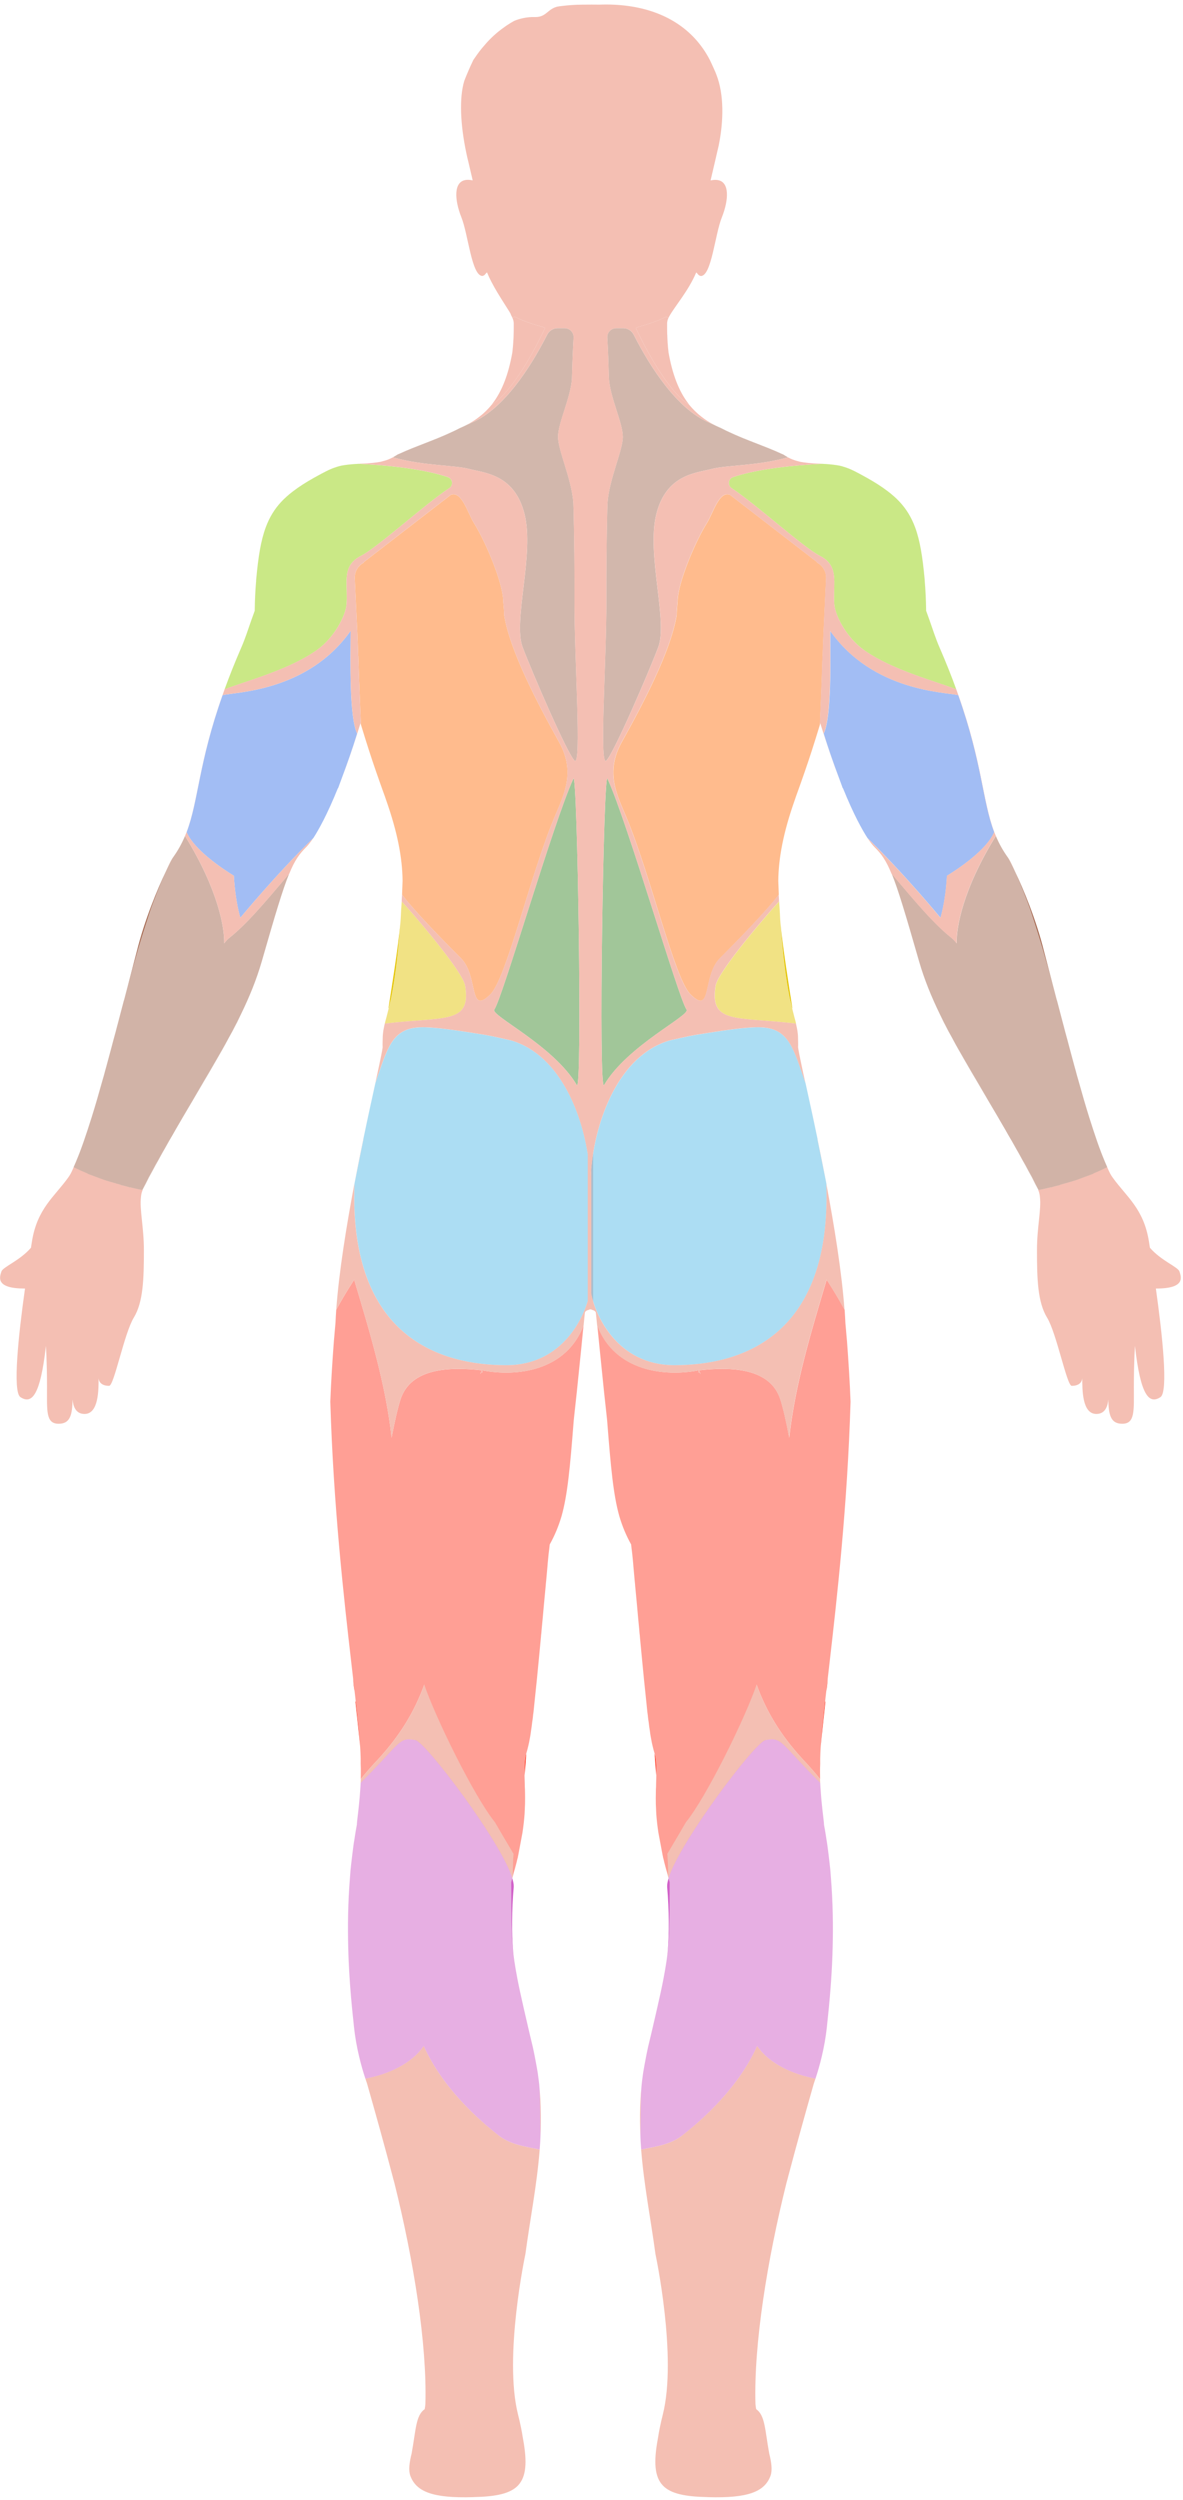 <svg width="258" height="545" viewBox="0 0 258 545" fill="none" xmlns="http://www.w3.org/2000/svg">
<g clip-path="url(#clip0_431_6491)">
<path d="M55.867 126.616V126.484C55.885 126.352 55.897 126.238 55.897 126.124C56.335 121.388 56.888 117.84 57.956 114.953C56.888 117.84 56.329 121.388 55.891 126.13C55.891 126.232 55.879 126.346 55.861 126.478V126.622C55.675 128.639 55.585 130.824 55.543 133.123C55.543 133.123 55.543 133.117 55.543 133.111C55.573 130.812 55.675 128.627 55.855 126.604L55.867 126.616Z" fill="#F4BFB3"/>
<path d="M84.793 219.71C84.757 219.866 84.721 220.016 84.684 220.161C84.588 220.515 84.51 220.821 84.444 221.121C84.516 220.821 84.594 220.509 84.69 220.161C84.721 220.016 84.757 219.86 84.799 219.704L84.793 219.71Z" fill="#F4BFB3"/>
<path d="M84.3 221.691C84.3 221.691 84.288 221.739 84.282 221.757C84.258 221.847 84.234 221.931 84.21 222.021C84.234 221.931 84.258 221.853 84.282 221.763C84.282 221.739 84.294 221.715 84.3 221.691Z" fill="#F4BFB3"/>
<path d="M87.081 98.92C90.652 97.258 94.758 95.967 98.606 94.142C98.834 94.04 99.056 93.932 99.278 93.824C99.056 93.932 98.834 94.034 98.606 94.136C94.752 95.961 90.652 97.258 87.081 98.914C86.907 98.986 86.751 99.058 86.606 99.13C86.522 99.19 86.444 99.238 86.36 99.293C86.438 99.238 86.522 99.19 86.6 99.13C86.745 99.046 86.913 98.986 87.075 98.92H87.081Z" fill="#F4BFB3"/>
<path d="M30.512 259.309C30.512 259.309 30.512 259.315 30.512 259.321C30.434 259.303 30.344 259.279 30.242 259.255C30.188 259.243 30.14 259.237 30.086 259.225C29.636 259.123 29.024 258.985 28.411 258.841C28.411 258.853 28.411 258.859 28.411 258.871C28.249 258.829 28.009 258.763 27.733 258.679C27.169 258.547 26.659 258.421 26.346 258.331C26.346 258.319 26.352 258.307 26.358 258.289C24.954 257.893 23.309 257.424 22.679 257.202L19.143 255.894C19.143 255.894 19.143 255.876 19.155 255.846C18.129 255.42 17.102 254.951 16.076 254.435C16.238 254.075 16.4 253.703 16.562 253.313C16.4 253.697 16.238 254.069 16.076 254.423C16.076 254.423 16.076 254.429 16.076 254.435C16.058 254.483 16.028 254.531 16.01 254.579C15.83 255.017 15.638 255.408 15.44 255.804C15.242 256.176 15.05 256.47 14.84 256.752C11.886 260.876 8.105 263.469 6.964 270.654C6.898 271.062 6.832 271.519 6.754 272.005C4.335 274.826 0.619 276.189 0.307 277.191C-0.059 278.367 -1.109 280.925 5.452 280.901C4.047 290.895 2.696 303.416 4.455 304.575C6.964 306.219 8.789 304.137 9.995 293.59C9.995 292.468 10.254 296.885 10.254 302.246C10.254 307.606 9.959 310.379 12.799 310.379C15.326 310.379 15.764 308.422 15.83 305.079C15.926 306.37 16.4 308.242 18.435 308.242C21.55 308.242 21.502 302.93 21.502 300.385C21.502 300.793 21.73 302.114 23.801 302.114C24.876 302.114 27.097 290.637 29.18 287.245C31.251 283.836 31.383 278.8 31.383 272.509C31.383 267.521 30.404 263.655 30.746 260.906C30.794 260.366 30.909 259.88 31.107 259.441C31.125 259.363 31.155 259.291 31.197 259.213C31.161 259.285 31.125 259.357 31.089 259.423C30.902 259.393 30.71 259.351 30.524 259.315L30.512 259.309Z" fill="#F4BFB3"/>
<path d="M87.386 200.25C87.374 200.394 87.368 200.538 87.356 200.682C87.344 200.874 87.326 201.066 87.314 201.264C87.332 201.066 87.344 200.868 87.362 200.688C87.374 200.544 87.38 200.4 87.386 200.256V200.25Z" fill="#F4BFB3"/>
<path d="M77.337 368.653C77.337 368.653 77.337 368.701 77.343 368.719C77.343 368.695 77.343 368.671 77.337 368.653Z" fill="#F4BFB3"/>
<path d="M112.039 404.182C111.961 404.05 111.877 403.906 111.793 403.768C111.793 403.816 111.793 403.852 111.793 403.852C111.781 403.81 111.775 403.756 111.763 403.714C110.538 401.655 108.93 398.911 107.975 397.279C103.419 391.702 94.956 374.373 92.543 367.224C90.352 373.346 87.08 378.467 82.722 383.251C82.464 383.551 82.206 383.827 81.948 384.085C80.784 385.352 79.631 386.648 78.695 387.855C78.683 388.131 78.683 388.401 78.665 388.677C78.653 388.953 78.635 389.223 78.623 389.481C78.527 391.018 78.395 392.483 78.269 393.749C78.425 392.261 78.587 390.496 78.671 388.671C87.392 380.033 86.9 378.629 90.568 379.349C92.837 379.793 109.224 401.457 111.733 409.464C111.781 409.284 111.835 409.104 111.889 408.918C111.889 408.768 111.889 406.517 112.051 404.194L112.039 404.182Z" fill="#F4BFB3"/>
<path d="M112.795 431.242C112.549 429.951 112.345 428.78 112.189 427.694C112.177 427.628 112.171 427.568 112.159 427.508C112.171 427.574 112.177 427.634 112.183 427.7C112.345 428.78 112.543 429.951 112.795 431.242Z" fill="#F4BFB3"/>
<path d="M111.96 426.037C111.966 426.097 111.978 426.151 111.984 426.211C111.966 426.019 111.948 425.833 111.93 425.653C111.93 425.629 111.924 425.611 111.918 425.587C111.918 425.605 111.918 425.623 111.918 425.647C111.918 425.779 111.936 425.905 111.948 426.037H111.96Z" fill="#F4BFB3"/>
<path d="M116.282 446.74C116.222 446.446 116.162 446.164 116.096 445.912C115.916 445.174 115.742 444.465 115.58 443.775C115.742 444.465 115.91 445.174 116.09 445.912C116.15 446.164 116.21 446.446 116.276 446.74H116.282Z" fill="#F4BFB3"/>
<path d="M75.969 425.767C75.957 425.395 75.945 425.017 75.933 424.633C75.945 425.017 75.957 425.389 75.969 425.767Z" fill="#F4BFB3"/>
<path d="M78.669 384.439C78.681 383.779 78.669 382.975 78.627 382.092C78.669 382.969 78.687 383.773 78.657 384.439C78.699 385.142 78.717 385.88 78.699 386.594C78.711 385.874 78.699 385.142 78.669 384.439Z" fill="#F4BFB3"/>
<path d="M78.183 394.434C77.991 396.138 77.823 397.399 77.823 397.819C77.673 398.612 77.535 399.41 77.415 400.202C77.547 399.41 77.679 398.618 77.829 397.819C77.829 397.393 77.997 396.138 78.183 394.428V394.434Z" fill="#F4BFB3"/>
<path d="M108.892 465.63C104.456 462.209 96.478 455.138 92.415 446.02C89.731 449.934 84.665 452.179 79.683 453.145C79.197 451.662 78.723 450.03 78.314 448.289C77.828 446.266 77.432 444.081 77.192 441.752C76.874 438.757 76.22 433.048 75.98 425.905C75.998 426.379 76.01 426.86 76.028 427.322C76.1 428.931 76.184 430.473 76.286 431.914C76.328 432.388 76.358 432.862 76.388 433.324C76.46 434.243 76.532 435.107 76.604 435.912C76.676 436.734 76.748 437.496 76.82 438.211C76.892 438.913 76.964 439.561 77.024 440.167C77.084 440.756 77.138 441.29 77.198 441.752C77.444 444.081 77.828 446.272 78.32 448.283C78.422 448.715 78.537 449.147 78.639 449.579C78.867 450.426 79.083 451.236 79.329 452.011C79.443 452.401 79.557 452.773 79.689 453.145C79.821 453.517 79.947 453.895 80.061 454.255C81.934 460.828 83.891 467.851 85.686 474.67C85.686 474.7 85.698 474.712 85.698 474.742L85.998 475.823C90.2 492.684 93.147 510.956 92.775 524.06C92.745 524.408 92.703 524.792 92.619 525.194C90.662 526.563 90.722 529.654 89.767 534.888C89.281 536.803 89.065 538.514 89.479 539.69C90.758 543.202 94.371 544.636 103.147 544.378C103.189 544.378 103.219 544.366 103.279 544.366C112.961 544.15 115.951 541.923 114.084 531.767C114.084 531.695 114.072 531.653 114.054 531.611C113.826 530.074 113.478 528.345 112.973 526.347C109.81 513.729 114.582 491.406 114.582 491.406C115.621 483.71 117.097 476.327 117.703 468.62C117.721 468.368 117.739 468.115 117.757 467.863C117.739 468.115 117.721 468.374 117.697 468.626C115.777 468.121 111.653 467.779 108.898 465.642L108.892 465.63Z" fill="#F4BFB3"/>
<path d="M117.226 451.68C117.226 451.68 117.226 451.698 117.226 451.71C117.226 451.698 117.226 451.692 117.226 451.68C117.166 451.38 117.124 451.092 117.07 450.786C116.968 450.21 116.866 449.633 116.77 449.087C116.71 448.811 116.668 448.541 116.614 448.283C116.59 448.181 116.572 448.079 116.554 447.971C116.572 448.073 116.596 448.181 116.614 448.283C116.824 449.327 117.022 450.486 117.232 451.674L117.226 451.68Z" fill="#F4BFB3"/>
<path d="M115.555 379.043C115.465 379.571 115.357 380.099 115.23 380.634C115.351 380.105 115.465 379.577 115.555 379.043Z" fill="#F4BFB3"/>
<path d="M114.762 440.239C114.756 440.209 114.744 440.179 114.738 440.143C114.75 440.185 114.756 440.233 114.768 440.275C114.768 440.263 114.762 440.251 114.762 440.239Z" fill="#F4BFB3"/>
<path d="M136.026 333.448C135.9 333.135 135.78 332.823 135.666 332.511C135.78 332.829 135.9 333.141 136.026 333.448Z" fill="#F4BFB3"/>
<path d="M111.853 75.786C111.817 76.134 111.787 76.489 111.745 76.831C110.911 81.537 109.542 85.18 107.411 87.995C109.542 85.204 110.911 81.543 111.751 76.837C111.793 76.489 111.829 76.14 111.859 75.792L111.853 75.786Z" fill="#F4BFB3"/>
<path d="M117.928 459.49C117.886 458.181 117.814 456.843 117.682 455.504C117.682 455.474 117.682 455.438 117.67 455.408C117.76 456.711 117.826 462.095 117.868 465.642C117.964 463.613 117.982 461.573 117.922 459.49H117.928Z" fill="#F4BFB3"/>
<path d="M112.021 70.198C112.021 70.234 112.033 70.264 112.033 70.3C112.039 70.3 112.039 70.312 112.045 70.312C112.045 70.312 112.045 70.3 112.045 70.294C112.045 70.264 112.033 70.228 112.027 70.198H112.021Z" fill="#F4BFB3"/>
<path d="M127.267 289.082C127.141 290.319 126.973 291.91 126.793 293.836C126.985 291.922 127.147 290.319 127.267 289.082Z" fill="#F4BFB3"/>
<path d="M136.649 334.87C136.505 334.564 136.367 334.252 136.229 333.946C136.361 334.258 136.499 334.564 136.649 334.87Z" fill="#F4BFB3"/>
<path d="M145.592 69.688C145.568 69.754 145.544 69.82 145.532 69.88C145.55 69.82 145.574 69.754 145.592 69.688Z" fill="#F4BFB3"/>
<path d="M71.166 102.708C72 102.294 72.757 101.993 73.423 101.783C72.751 101.987 71.994 102.288 71.166 102.708Z" fill="#F4BFB3"/>
<path d="M73.213 287.312C73.213 287.227 73.219 287.143 73.225 287.059C73.225 287.143 73.219 287.227 73.213 287.312Z" fill="#F4BFB3"/>
<path d="M25.564 223.654C25.582 223.588 25.625 223.42 25.691 223.192C25.648 223.348 25.607 223.498 25.564 223.654Z" fill="#F4BFB3"/>
<path d="M77.517 370.213C77.499 370.045 77.481 369.877 77.457 369.709C77.475 369.877 77.493 370.045 77.517 370.213Z" fill="#F4BFB3"/>
<path d="M72.038 305.571C72.71 328.177 74.991 348.376 76.684 363.058C74.991 348.376 72.71 328.177 72.038 305.565V305.571Z" fill="#F4BFB3"/>
<path d="M63.94 107.078C65.188 106.123 66.647 105.187 68.357 104.22C66.647 105.187 65.194 106.123 63.94 107.078Z" fill="#F4BFB3"/>
<path d="M36.599 189.019C36.443 189.349 36.287 189.703 36.119 190.069C36.977 188.245 37.584 187.116 37.674 186.996C37.398 187.368 37.02 188.107 36.599 189.019Z" fill="#F4BFB3"/>
<path d="M114.78 382.284C114.948 381.744 115.092 381.21 115.218 380.67C115.092 381.204 114.948 381.744 114.78 382.278V382.284Z" fill="#F4BFB3"/>
<path d="M76.599 406.235C76.599 406.283 76.593 406.337 76.587 406.385C76.611 406.156 76.635 405.934 76.665 405.706C76.647 405.88 76.623 406.06 76.605 406.235H76.599Z" fill="#F4BFB3"/>
<path class="muscle" opacity="0.5" d="M111.437 226.811C110.729 226.661 107.314 225.857 105.867 225.623C100.693 224.788 94.612 223.786 91.371 223.972C85.398 224.32 84.456 228.696 81.857 236.151C81.118 239.501 80.194 243.715 79.228 248.379C79.24 248.367 79.251 248.355 79.263 248.343C78.837 250.45 77.637 256.296 77.313 258.013C76.088 291.819 96.383 297.624 110.435 297.624C122.998 297.624 127.74 286.615 128.605 281.957V254.903C127.704 244.345 122.68 230.083 111.449 226.811H111.437Z" fill="#5BBDE8"/>
<path d="M78.256 393.743C78.232 393.984 78.208 394.212 78.184 394.434C78.202 394.272 78.22 394.104 78.238 393.935C78.244 393.875 78.25 393.809 78.256 393.743Z" fill="#D161C9"/>
<path d="M77.41 400.202C77.242 401.246 77.086 402.291 76.948 403.335C77.044 402.615 77.146 401.901 77.26 401.18C77.308 400.856 77.362 400.526 77.41 400.202Z" fill="#D161C9"/>
<path d="M116.539 447.971C116.497 447.737 116.449 447.503 116.401 447.292C116.359 447.1 116.317 446.92 116.281 446.74C116.317 446.92 116.353 447.1 116.401 447.292C116.449 447.509 116.497 447.743 116.539 447.977V447.971Z" fill="#D161C9"/>
<path d="M76.348 408.912C76.42 408.072 76.498 407.231 76.582 406.385C76.492 407.231 76.414 408.078 76.348 408.912Z" fill="#D161C9"/>
<path d="M117.484 453.565C117.556 454.141 117.616 454.7 117.658 455.264C117.658 455.306 117.67 455.336 117.67 455.378C117.67 455.39 117.67 455.402 117.67 455.414C117.67 455.366 117.664 455.306 117.658 455.27C117.562 454.147 117.412 453.007 117.25 451.848C117.238 451.806 117.232 451.764 117.22 451.71C117.226 451.764 117.232 451.806 117.244 451.842C117.328 452.431 117.4 453.007 117.472 453.571L117.484 453.565Z" fill="#D161C9"/>
<path d="M76.317 409.236C75.873 414.698 75.813 419.945 75.933 424.633C75.819 419.945 75.879 414.698 76.317 409.236Z" fill="#D161C9"/>
<path d="M117.754 467.851C117.808 467.149 117.85 466.447 117.874 465.726C117.874 465.696 117.874 465.666 117.874 465.642C117.874 465.672 117.874 465.702 117.874 465.732C117.85 466.453 117.808 467.155 117.754 467.851Z" fill="#D161C9"/>
<path d="M76.66 405.706C76.708 405.268 76.762 404.824 76.816 404.38C76.762 404.824 76.708 405.262 76.66 405.706Z" fill="#D161C9"/>
<path d="M111.601 421.307C111.643 422.676 111.745 423.967 111.889 425.305C111.889 425.401 111.907 425.491 111.925 425.587C111.913 425.491 111.895 425.395 111.895 425.299C111.583 421.614 111.601 416.283 112.039 411.397V411.265C112.063 410.791 111.943 410.173 111.721 409.446C111.637 409.74 111.559 410.035 111.475 410.329C111.517 415.203 111.487 418.444 111.607 421.307H111.601Z" fill="#D161C9"/>
<path d="M112.015 426.517C112.063 426.842 112.105 427.172 112.159 427.508C112.111 427.172 112.063 426.836 112.021 426.511C112.003 426.409 111.991 426.313 111.979 426.211C111.979 426.229 111.979 426.253 111.979 426.271C111.979 426.355 111.991 426.427 112.009 426.517H112.015Z" fill="#D161C9"/>
<path d="M114.681 439.897C114.705 439.981 114.723 440.065 114.747 440.149C114.729 440.065 114.705 439.981 114.687 439.897C114.525 439.183 114.362 438.481 114.212 437.826C113.618 435.239 113.156 433.108 112.802 431.248C113.156 433.108 113.612 435.239 114.206 437.826C114.35 438.475 114.525 439.177 114.681 439.897Z" fill="#D161C9"/>
<path d="M115.196 442.142C115.322 442.67 115.454 443.217 115.586 443.775C115.454 443.217 115.328 442.67 115.202 442.142C115.07 441.602 114.956 441.08 114.842 440.576C114.812 440.474 114.794 440.377 114.77 440.275C114.788 440.377 114.806 440.48 114.836 440.582C114.95 441.086 115.064 441.602 115.196 442.136V442.142Z" fill="#D161C9"/>
<path class="muscle" opacity="0.5" d="M90.556 379.337C86.889 378.617 87.375 380.021 78.659 388.659C78.575 390.49 78.419 392.249 78.257 393.737C78.251 393.797 78.245 393.869 78.239 393.929C78.221 394.103 78.203 394.266 78.185 394.428C77.993 396.132 77.831 397.393 77.831 397.819C77.681 398.611 77.543 399.404 77.416 400.202C77.368 400.526 77.314 400.856 77.266 401.181C77.152 401.895 77.05 402.615 76.954 403.335C76.906 403.684 76.864 404.032 76.822 404.38C76.768 404.824 76.714 405.262 76.666 405.706C76.642 405.935 76.612 406.157 76.588 406.385C76.498 407.231 76.42 408.077 76.354 408.912C76.342 409.02 76.336 409.128 76.33 409.236C75.892 414.704 75.832 419.945 75.946 424.633C75.958 425.011 75.964 425.395 75.982 425.767C75.982 425.815 75.982 425.857 75.982 425.905C76.228 433.048 76.876 438.757 77.194 441.752C77.441 444.081 77.831 446.266 78.317 448.289C78.725 450.036 79.199 451.662 79.686 453.145C84.668 452.185 89.728 449.934 92.417 446.02C96.487 455.132 104.458 462.209 108.894 465.63C111.649 467.767 115.773 468.109 117.694 468.614C117.718 468.361 117.73 468.103 117.754 467.851C117.802 467.155 117.85 466.453 117.874 465.732C117.874 465.702 117.874 465.672 117.874 465.642C117.826 462.095 117.766 456.71 117.676 455.408C117.676 455.396 117.676 455.384 117.676 455.372C117.676 455.33 117.664 455.3 117.664 455.258C117.622 454.7 117.562 454.135 117.49 453.559C117.418 453.001 117.346 452.425 117.262 451.83C117.25 451.794 117.244 451.752 117.238 451.698C117.238 451.686 117.238 451.68 117.238 451.668C117.028 450.48 116.83 449.321 116.619 448.277C116.601 448.169 116.577 448.067 116.559 447.965C116.511 447.731 116.469 447.502 116.421 447.28C116.379 447.088 116.343 446.908 116.301 446.728C116.235 446.434 116.175 446.152 116.115 445.9C115.935 445.161 115.767 444.453 115.605 443.763C115.473 443.205 115.341 442.658 115.215 442.13C115.083 441.596 114.969 441.08 114.855 440.575C114.831 440.473 114.807 440.371 114.789 440.269C114.777 440.227 114.765 440.179 114.759 440.137C114.735 440.053 114.717 439.969 114.693 439.885C114.537 439.165 114.362 438.463 114.218 437.814C113.624 435.227 113.168 433.096 112.814 431.235C112.568 429.945 112.364 428.774 112.202 427.694C112.19 427.628 112.184 427.568 112.178 427.502C112.123 427.166 112.081 426.836 112.033 426.511C112.021 426.427 112.003 426.355 112.003 426.265C112.003 426.241 112.003 426.223 112.003 426.205C111.997 426.145 111.985 426.091 111.979 426.031C111.961 425.899 111.949 425.773 111.949 425.641C111.949 425.623 111.949 425.605 111.949 425.581C111.937 425.485 111.913 425.395 111.913 425.299C111.769 423.96 111.667 422.664 111.625 421.301C111.511 418.438 111.541 415.203 111.493 410.322C111.583 410.028 111.661 409.734 111.739 409.44C109.236 401.433 92.843 379.769 90.574 379.325L90.556 379.337Z" fill="#D161C9"/>
<path d="M84.438 221.121C84.42 221.187 84.402 221.253 84.39 221.319C84.36 221.439 84.324 221.571 84.294 221.691C84.324 221.577 84.366 221.451 84.39 221.331C84.402 221.265 84.42 221.193 84.438 221.127V221.121Z" fill="#E5C60A"/>
<path d="M85.141 218.252C85.183 218.036 85.243 217.832 85.285 217.646C85.513 216.463 85.747 215.226 85.933 213.96C86.552 210.034 86.99 205.694 87.314 201.258C86.9 206.127 85.333 215.881 84.721 219.794C84.739 219.764 84.763 219.734 84.787 219.704C84.823 219.542 84.865 219.374 84.907 219.206C84.979 218.888 85.051 218.558 85.135 218.24L85.141 218.252Z" fill="#E5C60A"/>
<path d="M87.385 200.25C87.463 199.145 87.523 198.035 87.577 196.936C87.523 198.041 87.457 199.151 87.385 200.25Z" fill="#E5C60A"/>
<path d="M83.921 223.144C84.005 222.796 84.107 222.417 84.209 222.021C84.101 222.423 83.999 222.796 83.921 223.144Z" fill="#E5C60A"/>
<path class="muscle" opacity="0.5" d="M101.46 214.914C100.932 211.619 89.137 198.107 87.606 196.51C87.6 196.648 87.588 196.792 87.582 196.936C87.522 198.041 87.462 199.151 87.39 200.25C87.378 200.394 87.372 200.538 87.366 200.682C87.354 200.868 87.336 201.06 87.318 201.258C86.994 205.688 86.556 210.028 85.938 213.96C85.752 215.226 85.518 216.463 85.29 217.645C85.248 217.831 85.187 218.036 85.145 218.252C85.061 218.57 84.989 218.9 84.917 219.218C84.875 219.386 84.833 219.554 84.797 219.716C84.761 219.872 84.725 220.028 84.689 220.172C84.593 220.521 84.515 220.833 84.443 221.133C84.425 221.199 84.407 221.271 84.395 221.337C84.371 221.457 84.329 221.583 84.299 221.697C84.293 221.721 84.287 221.745 84.281 221.769C84.257 221.859 84.233 221.943 84.209 222.027C84.107 222.423 84.005 222.802 83.921 223.15C96.995 221.583 102.793 223.348 101.46 214.92V214.914Z" fill="#E5C60A"/>
<path d="M87.799 192.146V192.044C87.769 193.041 87.715 194.031 87.685 195.028C87.715 194.067 87.757 193.107 87.799 192.146Z" fill="#FF781D"/>
<path d="M83.629 172.764C82.591 169.877 81.528 166.81 80.496 163.664C81.504 166.762 82.519 169.679 83.629 172.764Z" fill="#FF781D"/>
<path class="muscle" opacity="0.5" d="M88.808 196.462C92.332 200.652 97.758 206.126 100.526 208.9C104.403 212.765 102.14 221.583 106.978 216.739C110.466 213.251 115.604 190.898 120.904 178.226C123.011 173.19 125.592 168.346 121.913 161.743C117.369 153.586 111.198 141.893 109.95 134.089C109.944 132.781 109.734 131.31 109.734 130.83C109.734 130.668 109.715 130.506 109.703 130.326C109.685 130.242 109.685 130.146 109.673 130.068C109.121 125.62 105.616 117.612 103.365 114.029C102.014 111.88 100.706 106.952 98.329 107.87L79.318 122.558C79.318 122.558 79.354 122.606 79.372 122.63C79.306 122.666 79.234 122.702 79.162 122.75C78.022 123.435 77.32 124.689 77.368 126.046C77.452 127.643 77.548 129.876 77.68 132.601C77.776 134.558 78.028 139.6 78.124 142.973C78.13 142.973 78.136 142.973 78.142 142.973C78.352 149.828 78.724 157.98 78.724 157.98C79.324 159.985 79.913 161.857 80.495 163.664C81.527 166.809 82.59 169.877 83.628 172.764C83.826 173.304 84.018 173.827 84.18 174.331C86.726 181.534 87.752 187.092 87.8 192.05V192.152C87.758 193.113 87.716 194.073 87.686 195.034C87.914 195.34 88.172 195.682 88.466 196.024C88.58 196.156 88.694 196.3 88.808 196.462Z" fill="#FF781D"/>
<path d="M77.558 101.147C76.55 101.219 75.542 101.309 74.467 101.513C74.149 101.579 73.801 101.669 73.429 101.789C73.801 101.675 74.149 101.585 74.467 101.525C75.536 101.321 76.55 101.225 77.558 101.153V101.147Z" fill="#96D30F"/>
<path d="M63.938 107.078C61.964 108.585 60.505 110.139 59.407 111.946C58.836 112.876 58.362 113.873 57.96 114.959C58.362 113.873 58.836 112.876 59.407 111.952C60.505 110.145 61.964 108.591 63.938 107.078Z" fill="#96D30F"/>
<path d="M54.757 135.356C55.033 134.606 55.291 133.861 55.555 133.129C55.297 133.861 55.039 134.606 54.763 135.35C54.096 137.259 53.472 139.228 52.644 141.118C51.209 144.414 50.003 147.445 48.994 150.248C50.003 147.445 51.209 144.414 52.644 141.124C53.478 139.234 54.096 137.259 54.763 135.356H54.757Z" fill="#96D30F"/>
<path d="M71.168 102.708C70.958 102.816 70.742 102.924 70.519 103.044C69.751 103.446 69.037 103.836 68.353 104.22C69.037 103.836 69.757 103.44 70.525 103.044C70.748 102.924 70.958 102.81 71.168 102.708Z" fill="#96D30F"/>
<path class="muscle" opacity="0.5" d="M69.137 141.695C72.757 139.137 75.362 134.389 75.578 131.766C75.722 130.007 75.56 128.309 75.578 126.796C75.608 124.467 76.082 122.51 78.705 121.19C82.355 119.347 92.625 109.941 97.973 106.423C98.904 105.805 98.742 104.388 97.661 104.01C93.327 102.546 86.611 101.519 78.147 101.111C77.949 101.123 77.751 101.141 77.553 101.153C76.544 101.231 75.536 101.321 74.461 101.525C74.143 101.585 73.795 101.675 73.423 101.789C72.757 101.999 72 102.294 71.166 102.714C70.956 102.822 70.74 102.93 70.524 103.05C69.755 103.452 69.035 103.842 68.351 104.226C66.64 105.193 65.187 106.129 63.933 107.084C61.958 108.59 60.499 110.145 59.401 111.958C58.831 112.882 58.356 113.879 57.954 114.965C56.886 117.852 56.334 121.4 55.895 126.136C55.895 126.25 55.877 126.364 55.865 126.496V126.628C55.685 128.651 55.589 130.836 55.553 133.135C55.553 133.135 55.553 133.141 55.553 133.147C55.295 133.879 55.031 134.629 54.755 135.374C54.089 137.283 53.464 139.251 52.636 141.142C51.201 144.432 49.995 147.463 48.986 150.266C53.386 148.622 60.589 146.647 66.394 143.423C67.354 142.883 68.267 142.313 69.131 141.713L69.137 141.695Z" fill="#96D30F"/>
<path d="M49.282 227.406C46.299 232.766 42.859 238.294 39.276 244.441C38.135 246.38 36.977 248.385 35.818 250.474C34.936 252.04 34.06 253.655 33.195 255.3C32.709 256.212 32.235 257.143 31.743 258.085C31.599 258.379 31.448 258.673 31.305 258.967C31.274 259.033 31.22 259.111 31.19 259.195V259.207C38.069 245.54 48.256 230.317 52.584 221.115C51.917 222.502 51.197 223.9 50.447 225.305C50.075 226.007 49.678 226.709 49.288 227.406H49.282Z" fill="#A56850"/>
<path d="M27.047 218.084C27.161 217.609 27.293 217.171 27.407 216.733C27.653 215.851 27.881 214.986 28.109 214.128C28.367 213.167 28.632 212.207 28.878 211.277C29.334 209.68 29.772 208.149 30.198 206.661C30.901 204.218 32.821 198.317 32.971 197.921C33.74 195.784 34.88 192.915 35.889 190.616C35.967 190.43 36.051 190.25 36.129 190.07C34.382 193.779 31.573 200.4 29.814 207.501C29.472 208.876 26.375 220.635 25.696 223.198C25.876 222.52 26.056 221.841 26.242 221.163C26.519 220.136 26.783 219.11 27.059 218.084H27.047Z" fill="#A56850"/>
<path class="muscle" opacity="0.5" d="M49.833 204.62C49.563 204.836 49.245 205.184 48.891 205.652C48.969 202.345 47.678 194.133 40.349 182.236C39.665 183.869 38.819 185.418 37.678 186.996C37.588 187.122 36.982 188.245 36.123 190.07C36.045 190.25 35.961 190.424 35.883 190.616C34.875 192.915 33.734 195.784 32.966 197.921C32.822 198.311 30.895 204.212 30.193 206.661C29.767 208.143 29.328 209.674 28.872 211.277C28.626 212.207 28.368 213.168 28.104 214.128C27.876 214.992 27.648 215.857 27.401 216.733C27.288 217.171 27.155 217.616 27.041 218.084C26.765 219.11 26.501 220.137 26.225 221.163C26.039 221.841 25.865 222.52 25.679 223.198C25.619 223.426 25.577 223.588 25.553 223.66C25.343 224.507 25.114 225.341 24.886 226.169C24.838 226.313 24.802 226.445 24.772 226.577C24.61 227.196 24.448 227.814 24.286 228.42C24.088 229.122 23.914 229.837 23.716 230.539C23.554 231.175 23.374 231.794 23.212 232.412C23.014 233.078 22.84 233.762 22.66 234.435C22.545 234.807 22.449 235.185 22.335 235.557C21.555 238.36 20.769 241.086 19.97 243.625C19.382 245.498 18.794 247.274 18.224 248.925C17.948 249.723 17.653 250.504 17.377 251.242C17.281 251.5 17.179 251.746 17.083 251.992C16.903 252.449 16.723 252.887 16.543 253.313C16.381 253.703 16.219 254.081 16.057 254.435C17.083 254.958 18.11 255.42 19.136 255.846C19.13 255.876 19.124 255.894 19.124 255.894L22.66 257.203C23.29 257.425 24.934 257.893 26.339 258.289C26.339 258.301 26.333 258.313 26.327 258.331C26.639 258.415 27.149 258.541 27.714 258.679C27.996 258.757 28.236 258.823 28.392 258.871C28.392 258.859 28.392 258.853 28.392 258.841C29.004 258.985 29.616 259.123 30.067 259.225C30.121 259.237 30.169 259.243 30.223 259.255C30.325 259.279 30.415 259.304 30.493 259.322C30.493 259.322 30.493 259.315 30.493 259.309C30.679 259.346 30.871 259.394 31.057 259.418C31.093 259.346 31.129 259.273 31.165 259.207V259.195C31.195 259.111 31.249 259.033 31.279 258.967C31.423 258.673 31.573 258.379 31.717 258.085C32.204 257.137 32.678 256.212 33.17 255.3C34.034 253.655 34.917 252.04 35.793 250.474C36.952 248.385 38.11 246.38 39.251 244.441C42.834 238.294 46.274 232.772 49.257 227.406C49.647 226.703 50.037 226.001 50.416 225.305C51.166 223.9 51.88 222.502 52.552 221.115C54.395 217.333 55.944 213.552 57.084 209.608C60.02 199.386 61.664 193.875 63.069 190.454C57.462 197.105 53.681 201.571 49.815 204.62H49.833Z" fill="#A56850"/>
<path d="M100.724 93.128C100.592 93.188 100.466 93.248 100.334 93.302C99.998 93.476 99.644 93.65 99.277 93.83C99.644 93.656 100.004 93.482 100.334 93.308C100.466 93.248 100.592 93.188 100.724 93.128Z" fill="#A7715B"/>
<path d="M101.354 92.84C101.433 92.804 101.511 92.768 101.589 92.726C101.511 92.762 101.433 92.804 101.354 92.84Z" fill="#A7715B"/>
<path d="M85.734 99.671C85.945 99.562 86.155 99.436 86.365 99.292C86.155 99.43 85.945 99.556 85.734 99.671Z" fill="#A7715B"/>
<path class="muscle" opacity="0.5" d="M102.339 102.234C105.73 103.116 112.279 103.422 114.416 112.144C116.565 120.866 111.841 135.404 113.978 141.076C116.127 146.749 123.66 164.174 125.293 165.807C126.925 167.44 125.227 143.279 125.293 130.764C125.323 124.959 125.263 117.726 125.094 110.961C125.076 110.877 125.076 110.799 125.076 110.703C125.076 110.361 125.058 110.001 125.046 109.659C124.674 104.359 121.703 98.218 121.703 95.217C121.703 92.215 124.476 86.705 124.734 82.533C124.818 79.418 124.932 76.32 125.094 73.631C125.179 72.491 124.266 71.542 123.12 71.542H121.637C120.659 71.542 119.776 72.095 119.338 72.959C115.538 80.426 109.836 89.034 103.137 92.029C102.681 92.227 102.243 92.419 101.786 92.629C101.72 92.659 101.654 92.695 101.588 92.726C101.51 92.762 101.432 92.804 101.354 92.84C101.15 92.936 100.94 93.032 100.73 93.128C100.598 93.188 100.472 93.248 100.34 93.308C100.01 93.476 99.65 93.656 99.283 93.83C99.061 93.938 98.839 94.046 98.611 94.148C94.763 95.973 90.658 97.263 87.086 98.926C86.924 98.992 86.762 99.058 86.612 99.136C86.534 99.196 86.45 99.244 86.372 99.298C86.162 99.436 85.952 99.569 85.742 99.677C85.724 99.689 85.706 99.701 85.688 99.707C92.452 101.579 99.007 101.369 102.345 102.234H102.339Z" fill="#A7715B"/>
<path d="M112.056 70.372C112.056 70.372 112.056 70.336 112.038 70.312C112.044 70.336 112.05 70.348 112.05 70.378V71.308C112.05 72.737 111.99 74.274 111.852 75.786C111.996 74.274 112.056 72.731 112.056 71.308V70.372Z" fill="#8A5DE2"/>
<path d="M111.744 69.274C111.834 69.466 111.9 69.646 111.948 69.82C111.9 69.652 111.834 69.472 111.744 69.274Z" fill="#8A5DE2"/>
<path d="M118.87 71.536C118.87 71.242 115.773 70.822 112.249 69.045L111.745 69.273C111.835 69.471 111.901 69.651 111.949 69.82C111.949 69.82 111.949 69.826 111.949 69.832C111.985 69.964 112.003 70.084 112.015 70.204C112.015 70.234 112.033 70.27 112.033 70.3C112.033 70.306 112.033 70.312 112.033 70.318C112.045 70.336 112.051 70.354 112.051 70.378V71.314C112.051 72.743 111.991 74.279 111.847 75.792C111.817 76.14 111.781 76.495 111.739 76.837C110.899 81.549 109.536 85.21 107.399 87.995C107.333 88.079 107.273 88.175 107.207 88.26C111.691 85.456 116.463 76.621 118.858 71.536H118.87Z" fill="#F4BFB3"/>
<path d="M70.489 178.899C69.691 180.465 68.958 181.732 68.322 182.71C68.316 182.722 68.31 182.728 68.298 182.74C68.31 182.728 68.322 182.716 68.328 182.71C68.964 181.732 69.697 180.459 70.495 178.899C70.981 177.938 71.503 176.864 72.043 175.669C72.572 174.499 73.124 173.208 73.688 171.822C73.7 171.81 73.718 171.798 73.73 171.786C73.982 171.119 74.258 170.393 74.54 169.637C73.67 171.9 72.83 173.911 72.031 175.675C71.491 176.864 70.975 177.938 70.483 178.905L70.489 178.899Z" fill="#477DEA"/>
<path class="muscle" opacity="0.5" d="M76.466 137.529C67.132 150.771 51.394 150.843 48.542 151.545C43.278 166.395 43.308 174.547 40.703 181.408C42.342 185.28 48.465 189.355 51.004 190.922C51.334 196.751 52.42 200.07 52.42 200.07C52.42 200.07 60.272 190.526 68.297 182.74C68.303 182.728 68.309 182.722 68.321 182.71C68.957 181.732 69.69 180.46 70.488 178.899C70.974 177.938 71.496 176.864 72.037 175.669C72.835 173.905 73.675 171.894 74.546 169.631C75.626 166.738 76.863 163.28 77.883 159.943C76.154 156.191 76.43 144.162 76.466 137.529Z" fill="#477DEA"/>
<path d="M145.694 69.406C145.652 69.501 145.622 69.591 145.586 69.682C145.616 69.591 145.652 69.501 145.694 69.406Z" fill="#8A5DE2"/>
<path class="muscle" opacity="0.5" d="M125.791 236.541C127.057 238.684 125.929 167.824 125.052 169.739C120.622 179.409 109.626 217.483 107.807 220.088C106.906 221.379 120.664 227.862 125.791 236.541Z" fill="#448E35"/>
<path d="M111.871 408.906V408.918C112.171 407.91 112.429 406.949 112.663 406.043C112.435 406.949 112.177 407.898 111.871 408.906Z" fill="#FF402C"/>
<path d="M78.064 375.43C78.034 375.057 77.992 374.667 77.95 374.265C77.938 374.049 77.908 373.821 77.89 373.587C77.782 372.518 77.65 371.39 77.518 370.207C77.542 370.411 77.566 370.615 77.59 370.82C77.566 370.904 77.542 370.982 77.524 371.06C77.596 371.78 78.496 379.997 78.544 380.634C78.502 380.003 78.442 379.313 78.37 378.593C78.298 377.614 78.196 376.564 78.07 375.43H78.064Z" fill="#FF402C"/>
<path d="M77.014 365.921C77.092 367.146 77.2 368.034 77.332 368.652C77.314 368.478 77.29 368.304 77.272 368.124C77.188 367.404 77.098 366.672 77.014 365.921Z" fill="#FF402C"/>
<path d="M125.135 309.671C125.219 308.879 125.309 308.116 125.381 307.372C125.453 306.694 125.525 306.034 125.597 305.403C125.525 306.034 125.453 306.7 125.381 307.348C125.309 308.122 125.225 308.885 125.135 309.677V309.671Z" fill="#FF402C"/>
<path d="M73.213 287.311C73.189 287.702 73.165 288.092 73.153 288.482C73.111 288.998 73.069 289.46 73.02 289.935C73.062 289.46 73.105 288.998 73.153 288.524C73.165 288.116 73.189 287.714 73.213 287.311Z" fill="#FF402C"/>
<path d="M114.404 385.532C114.398 386.03 114.404 386.534 114.41 387.051C114.554 385.4 114.68 383.809 114.782 382.285C114.734 382.447 114.686 382.609 114.632 382.771C114.458 383.689 114.404 384.584 114.404 385.532Z" fill="#FF402C"/>
<path d="M73.334 285.517C73.334 285.517 73.334 285.529 73.328 285.529C73.297 286.051 73.261 286.555 73.231 287.06C73.261 286.591 73.291 286.123 73.322 285.649C73.322 285.607 73.322 285.565 73.334 285.517Z" fill="#FF402C"/>
<path d="M77.458 369.709C77.422 369.385 77.38 369.055 77.344 368.719C77.386 369.049 77.422 369.379 77.458 369.709Z" fill="#FF402C"/>
<path d="M114.415 395.484C114.427 395.184 114.445 394.866 114.457 394.578C114.517 393.641 114.529 392.825 114.529 392.015C114.529 392.819 114.517 393.641 114.457 394.56C114.445 394.86 114.427 395.178 114.415 395.478V395.484Z" fill="#FF402C"/>
<path d="M127.279 288.944C127.279 288.986 127.273 289.034 127.267 289.082C127.267 289.04 127.279 288.986 127.279 288.944Z" fill="#FF402C"/>
<path d="M115.232 380.628C115.232 380.628 115.226 380.658 115.22 380.67C115.22 380.658 115.226 380.64 115.232 380.628Z" fill="#FF402C"/>
<path d="M72.038 305.559C72.038 305.559 72.038 305.559 72.038 305.565C72.212 301.25 72.482 296.838 72.812 292.396C72.482 296.844 72.206 301.256 72.038 305.559Z" fill="#FF402C"/>
<path class="muscle" opacity="0.5" d="M105.13 298.74C105.178 298.927 105.226 299.113 105.28 299.299C105.232 299.215 105.184 299.119 105.136 299.035C104.992 299.197 104.848 299.371 104.704 299.551C104.968 299.023 105.13 298.74 105.13 298.74C98.179 297.936 89.536 298.164 87.333 305.127C86.744 306.97 86.078 309.851 85.406 313.417C84.133 301.856 80.7 290.553 77.248 278.992C77.248 278.992 75.376 281.771 73.335 285.523C73.323 285.565 73.323 285.607 73.323 285.655C73.293 286.135 73.263 286.603 73.233 287.065C73.233 287.149 73.227 287.233 73.221 287.318C73.197 287.72 73.173 288.122 73.161 288.53C73.118 289.004 73.076 289.466 73.028 289.941C72.969 290.745 72.885 291.567 72.812 292.402C72.482 296.844 72.206 301.262 72.038 305.571C72.71 328.183 74.991 348.388 76.684 363.064C76.798 364.043 76.906 364.997 77.014 365.927C77.098 366.678 77.188 367.41 77.272 368.13C77.296 368.31 77.314 368.479 77.332 368.659C77.332 368.659 77.332 368.707 77.338 368.725C77.374 369.055 77.416 369.391 77.452 369.715C77.47 369.883 77.488 370.051 77.512 370.219C77.65 371.396 77.777 372.53 77.885 373.599C77.897 373.827 77.927 374.061 77.945 374.277C77.987 374.679 78.029 375.069 78.059 375.442C78.191 376.576 78.287 377.626 78.359 378.605C78.431 379.325 78.491 380.015 78.533 380.646C78.563 381.15 78.605 381.636 78.617 382.098C78.659 382.975 78.677 383.779 78.659 384.445C78.689 385.148 78.701 385.886 78.689 386.6C78.689 386.949 78.689 387.279 78.677 387.621V387.849C79.613 386.642 80.766 385.346 81.93 384.079C82.189 383.821 82.447 383.545 82.705 383.245C87.063 378.461 90.334 373.341 92.525 367.218C94.938 374.367 103.408 391.691 107.958 397.273C108.912 398.906 110.515 401.649 111.745 403.708C111.757 403.756 111.763 403.804 111.775 403.846C111.775 403.846 111.775 403.816 111.775 403.762C111.859 403.906 111.943 404.044 112.021 404.176C111.853 406.499 111.853 408.756 111.859 408.9C112.159 407.892 112.417 406.943 112.652 406.037C112.736 405.635 112.838 405.244 112.94 404.872C112.952 404.728 112.982 404.584 113.024 404.44L113.942 399.548C114.17 398.065 114.314 396.727 114.404 395.478C114.416 395.178 114.434 394.86 114.446 394.56C114.506 393.641 114.518 392.819 114.518 392.015C114.518 391.354 114.506 390.694 114.488 390.088C114.458 389.668 114.446 389.253 114.446 388.833C114.422 388.209 114.404 387.615 114.392 387.045C114.38 386.528 114.38 386.024 114.386 385.526C114.386 384.577 114.446 383.683 114.614 382.765C114.668 382.603 114.716 382.441 114.765 382.278C114.933 381.738 115.077 381.204 115.203 380.664C115.203 380.652 115.209 380.634 115.215 380.622C115.341 380.094 115.449 379.565 115.539 379.031C115.611 378.713 115.653 378.371 115.713 378.041C115.755 377.783 115.785 377.536 115.815 377.29C115.899 376.786 115.989 376.168 116.061 375.466C116.121 375.117 116.163 374.775 116.205 374.445C116.205 374.385 116.217 374.361 116.217 374.331C116.247 373.983 116.289 373.629 116.349 373.251C116.481 371.954 116.637 370.519 116.793 368.947C116.877 368.07 116.979 367.146 117.082 366.186C117.214 364.805 117.358 363.364 117.502 361.87C117.574 361.095 117.646 360.285 117.73 359.481C117.814 358.604 117.886 357.728 117.976 356.864C117.988 356.587 118.018 356.329 118.06 356.059C118.09 355.759 118.102 355.453 118.132 355.153C118.204 354.36 118.288 353.544 118.36 352.764L118.606 350.015C118.738 348.718 118.852 347.439 118.966 346.185C118.996 345.909 119.026 345.639 119.038 345.351C119.098 344.732 119.17 344.126 119.212 343.526C119.284 342.835 119.344 342.133 119.399 341.455C119.441 340.951 119.471 340.446 119.531 339.96C119.717 337.931 119.735 338.262 119.891 336.695C121.001 334.696 121.806 332.751 122.466 330.536C123.774 325.89 124.321 319.978 125.125 309.659C125.209 308.867 125.299 308.104 125.371 307.33C125.443 306.682 125.515 306.022 125.587 305.385C125.659 304.755 125.719 304.119 125.791 303.513C126.163 299.815 126.512 296.489 126.782 293.818C126.962 291.892 127.13 290.301 127.256 289.064C127.256 289.016 127.268 288.974 127.268 288.926C123.462 298.993 112.454 300.187 105.118 298.722L105.13 298.74Z" fill="#FF402C"/>
<path d="M136.23 333.945C136.158 333.777 136.092 333.615 136.02 333.447C136.086 333.615 136.158 333.783 136.23 333.945Z" fill="#FF402C"/>
<path d="M128.744 280.643C128.744 280.985 128.69 281.429 128.594 281.957V285.445C128.654 285.427 128.702 285.415 128.75 285.403C128.894 285.433 129.128 285.517 129.344 285.625V283.752C128.942 282.425 128.756 281.321 128.744 280.643Z" fill="#F4BFB3"/>
<path d="M128.744 258.307C128.744 258.259 128.744 258.211 128.744 258.163C128.744 257.13 128.69 256.038 128.594 254.897V281.951C128.69 281.423 128.744 280.979 128.744 280.637C128.744 280.619 128.744 280.601 128.744 280.583V258.301V258.307Z" fill="#F4BFB3"/>
<path d="M128.748 258.307V280.589C128.748 280.589 128.748 280.625 128.748 280.643C128.754 281.321 128.94 282.425 129.348 283.752V251.332C128.952 253.757 128.76 256.086 128.748 258.169C128.748 258.217 128.748 258.265 128.748 258.313V258.307Z" fill="#F4BFB3"/>
<path d="M201.668 126.616V126.484C201.65 126.352 201.638 126.238 201.638 126.124C201.2 121.388 200.648 117.84 199.579 114.953C200.648 117.84 201.206 121.388 201.644 126.13C201.644 126.232 201.656 126.346 201.674 126.478V126.622C201.86 128.639 201.95 130.824 201.992 133.123C201.992 133.123 201.992 133.117 201.992 133.111C201.962 130.812 201.86 128.627 201.68 126.604L201.668 126.616Z" fill="#F4BFB3"/>
<path d="M172.742 219.71C172.778 219.866 172.814 220.016 172.85 220.161C172.946 220.515 173.024 220.821 173.09 221.121C173.018 220.821 172.94 220.509 172.844 220.161C172.814 220.016 172.778 219.86 172.736 219.704L172.742 219.71Z" fill="#F4BFB3"/>
<path d="M173.236 221.691C173.236 221.691 173.248 221.739 173.254 221.757C173.278 221.847 173.302 221.931 173.326 222.021C173.302 221.931 173.278 221.853 173.254 221.763C173.254 221.739 173.242 221.715 173.236 221.691Z" fill="#F4BFB3"/>
<path d="M170.455 98.92C166.884 97.258 162.778 95.967 158.93 94.142C158.702 94.04 158.48 93.932 158.258 93.824C158.48 93.932 158.702 94.034 158.93 94.136C162.784 95.961 166.884 97.258 170.455 98.914C170.629 98.986 170.785 99.058 170.929 99.13C171.013 99.19 171.091 99.238 171.175 99.293C171.097 99.238 171.013 99.19 170.935 99.13C170.791 99.046 170.623 98.986 170.461 98.92H170.455Z" fill="#F4BFB3"/>
<path d="M227.025 259.309C227.025 259.309 227.025 259.315 227.025 259.321C227.103 259.303 227.193 259.279 227.295 259.255C227.349 259.243 227.397 259.237 227.451 259.225C227.901 259.123 228.513 258.985 229.126 258.841C229.126 258.853 229.126 258.859 229.126 258.871C229.288 258.829 229.528 258.763 229.804 258.679C230.368 258.547 230.878 258.421 231.19 258.331C231.19 258.319 231.184 258.307 231.178 258.289C232.583 257.893 234.228 257.424 234.858 257.202L238.394 255.894C238.394 255.894 238.394 255.876 238.382 255.846C239.408 255.42 240.434 254.951 241.461 254.435C241.299 254.075 241.137 253.703 240.975 253.313C241.137 253.697 241.299 254.069 241.461 254.423C241.461 254.423 241.461 254.429 241.461 254.435C241.479 254.483 241.509 254.531 241.527 254.579C241.707 255.017 241.899 255.408 242.097 255.804C242.295 256.176 242.487 256.47 242.697 256.752C245.651 260.876 249.432 263.469 250.573 270.654C250.639 271.062 250.705 271.519 250.783 272.005C253.202 274.826 256.918 276.189 257.23 277.191C257.596 278.367 258.646 280.925 252.085 280.901C253.49 290.895 254.841 303.416 253.082 304.575C250.573 306.219 248.748 304.137 247.542 293.59C247.542 292.468 247.283 296.885 247.283 302.246C247.283 307.606 247.578 310.379 244.738 310.379C242.211 310.379 241.773 308.422 241.707 305.079C241.611 306.37 241.137 308.242 239.102 308.242C235.987 308.242 236.035 302.93 236.035 300.385C236.035 300.793 235.806 302.114 233.736 302.114C232.661 302.114 230.44 290.637 228.357 287.245C226.286 283.836 226.154 278.8 226.154 272.509C226.154 267.521 227.133 263.655 226.791 260.906C226.743 260.366 226.628 259.88 226.43 259.441C226.412 259.363 226.382 259.291 226.34 259.213C226.376 259.285 226.412 259.357 226.448 259.423C226.634 259.393 226.827 259.351 227.013 259.315L227.025 259.309Z" fill="#F4BFB3"/>
<path d="M170.149 200.25C170.161 200.394 170.167 200.538 170.179 200.682C170.191 200.874 170.209 201.066 170.221 201.264C170.203 201.066 170.191 200.868 170.173 200.688C170.161 200.544 170.155 200.4 170.149 200.256V200.25Z" fill="#F4BFB3"/>
<path d="M180.198 368.653C180.198 368.653 180.198 368.701 180.192 368.719C180.192 368.695 180.192 368.671 180.198 368.653Z" fill="#F4BFB3"/>
<path d="M145.497 404.182C145.575 404.05 145.659 403.906 145.743 403.768C145.743 403.816 145.743 403.852 145.743 403.852C145.755 403.81 145.761 403.756 145.773 403.714C146.998 401.655 148.607 398.911 149.561 397.279C154.117 391.702 162.581 374.373 164.994 367.224C167.185 373.346 170.456 378.467 174.814 383.251C175.072 383.551 175.33 383.827 175.588 384.085C176.753 385.352 177.905 386.648 178.842 387.855C178.854 388.131 178.854 388.401 178.872 388.677C178.884 388.953 178.902 389.223 178.914 389.481C179.01 391.018 179.142 392.483 179.268 393.749C179.112 392.261 178.95 390.496 178.866 388.671C170.144 380.033 170.636 378.629 166.969 379.349C164.7 379.793 148.313 401.457 145.803 409.464C145.755 409.284 145.701 409.104 145.647 408.918C145.647 408.768 145.647 406.517 145.485 404.194L145.497 404.182Z" fill="#F4BFB3"/>
<path d="M144.74 431.242C144.986 429.951 145.19 428.78 145.346 427.694C145.358 427.628 145.365 427.568 145.377 427.508C145.365 427.574 145.358 427.634 145.352 427.7C145.19 428.78 144.992 429.951 144.74 431.242Z" fill="#F4BFB3"/>
<path d="M145.58 426.037C145.574 426.097 145.562 426.151 145.556 426.211C145.574 426.019 145.592 425.833 145.61 425.653C145.61 425.629 145.616 425.611 145.622 425.587C145.622 425.605 145.622 425.623 145.622 425.647C145.622 425.779 145.604 425.905 145.592 426.037H145.58Z" fill="#F4BFB3"/>
<path d="M141.253 446.74C141.313 446.446 141.373 446.164 141.439 445.912C141.619 445.174 141.793 444.465 141.955 443.775C141.793 444.465 141.625 445.174 141.445 445.912C141.385 446.164 141.325 446.446 141.259 446.74H141.253Z" fill="#F4BFB3"/>
<path d="M181.566 425.767C181.578 425.395 181.59 425.017 181.602 424.633C181.59 425.017 181.578 425.389 181.566 425.767Z" fill="#F4BFB3"/>
<path d="M178.865 384.439C178.853 383.779 178.865 382.975 178.907 382.092C178.865 382.969 178.847 383.773 178.877 384.439C178.835 385.142 178.817 385.88 178.835 386.594C178.823 385.874 178.835 385.142 178.865 384.439Z" fill="#F4BFB3"/>
<path d="M179.357 394.434C179.55 396.138 179.718 397.399 179.718 397.819C179.868 398.612 180.006 399.41 180.126 400.202C179.994 399.41 179.862 398.618 179.712 397.819C179.712 397.393 179.544 396.138 179.357 394.428V394.434Z" fill="#F4BFB3"/>
<path d="M148.641 465.63C153.077 462.209 161.055 455.138 165.118 446.02C167.801 449.934 172.868 452.179 177.85 453.145C178.336 451.662 178.81 450.03 179.218 448.289C179.705 446.266 180.101 444.081 180.341 441.752C180.659 438.757 181.313 433.048 181.553 425.905C181.535 426.379 181.523 426.86 181.505 427.322C181.433 428.931 181.349 430.473 181.247 431.914C181.205 432.388 181.175 432.862 181.145 433.324C181.073 434.243 181.001 435.107 180.929 435.912C180.857 436.734 180.785 437.496 180.713 438.211C180.641 438.913 180.569 439.561 180.509 440.167C180.449 440.756 180.395 441.29 180.335 441.752C180.089 444.081 179.705 446.272 179.212 448.283C179.11 448.715 178.996 449.147 178.894 449.579C178.666 450.426 178.45 451.236 178.204 452.011C178.09 452.401 177.976 452.773 177.844 453.145C177.712 453.517 177.586 453.895 177.472 454.255C175.599 460.828 173.642 467.851 171.847 474.67C171.847 474.7 171.835 474.712 171.835 474.742L171.535 475.823C167.333 492.684 164.386 510.956 164.758 524.06C164.788 524.408 164.83 524.792 164.914 525.194C166.871 526.563 166.811 529.654 167.765 534.888C168.252 536.803 168.468 538.514 168.054 539.69C166.775 543.202 163.161 544.636 154.386 544.378C154.344 544.378 154.314 544.366 154.254 544.366C144.571 544.15 141.582 541.923 143.449 531.767C143.449 531.695 143.461 531.653 143.479 531.611C143.707 530.074 144.055 528.345 144.559 526.347C147.723 513.729 142.951 491.406 142.951 491.406C141.912 483.71 140.436 476.327 139.829 468.62C139.811 468.368 139.793 468.115 139.775 467.863C139.793 468.115 139.811 468.374 139.835 468.626C141.756 468.121 145.88 467.779 148.635 465.642L148.641 465.63Z" fill="#F4BFB3"/>
<path d="M140.31 451.68C140.31 451.68 140.31 451.698 140.31 451.71C140.31 451.698 140.31 451.692 140.31 451.68C140.37 451.38 140.412 451.092 140.466 450.786C140.568 450.21 140.67 449.633 140.766 449.087C140.826 448.811 140.868 448.541 140.922 448.283C140.946 448.181 140.964 448.079 140.982 447.971C140.964 448.073 140.94 448.181 140.922 448.283C140.712 449.327 140.514 450.486 140.304 451.674L140.31 451.68Z" fill="#F4BFB3"/>
<path d="M141.98 379.043C142.071 379.571 142.179 380.099 142.305 380.634C142.185 380.105 142.071 379.577 141.98 379.043Z" fill="#F4BFB3"/>
<path d="M142.772 440.239C142.778 440.209 142.79 440.179 142.796 440.143C142.784 440.185 142.778 440.233 142.766 440.275C142.766 440.263 142.772 440.251 142.772 440.239Z" fill="#F4BFB3"/>
<path d="M121.518 333.448C121.644 333.135 121.764 332.823 121.878 332.511C121.764 332.829 121.644 333.141 121.518 333.448Z" fill="#F4BFB3"/>
<path d="M145.684 75.786C145.72 76.134 145.75 76.489 145.792 76.831C146.626 81.537 147.995 85.18 150.126 87.995C147.995 85.204 146.626 81.543 145.786 76.837C145.744 76.489 145.708 76.14 145.678 75.792L145.684 75.786Z" fill="#F4BFB3"/>
<path d="M139.608 459.49C139.65 458.181 139.722 456.843 139.854 455.504C139.854 455.474 139.854 455.438 139.866 455.408C139.776 456.711 139.71 462.095 139.668 465.642C139.572 463.613 139.554 461.573 139.614 459.49H139.608Z" fill="#F4BFB3"/>
<path d="M145.514 70.198C145.514 70.234 145.502 70.264 145.502 70.3C145.496 70.3 145.496 70.312 145.49 70.312C145.49 70.312 145.49 70.3 145.49 70.294C145.49 70.264 145.502 70.228 145.508 70.198H145.514Z" fill="#F4BFB3"/>
<path d="M130.268 289.082C130.394 290.319 130.562 291.91 130.742 293.836C130.55 291.922 130.388 290.319 130.268 289.082Z" fill="#F4BFB3"/>
<path d="M120.887 334.87C121.031 334.564 121.169 334.252 121.307 333.946C121.175 334.258 121.037 334.564 120.887 334.87Z" fill="#F4BFB3"/>
<path d="M111.941 69.688C111.965 69.754 111.989 69.82 112.001 69.88C111.983 69.82 111.959 69.754 111.941 69.688Z" fill="#F4BFB3"/>
<path d="M186.367 102.708C185.533 102.294 184.777 101.993 184.11 101.783C184.783 101.987 185.539 102.288 186.367 102.708Z" fill="#F4BFB3"/>
<path d="M184.323 287.312C184.323 287.227 184.317 287.143 184.311 287.059C184.311 287.143 184.317 287.227 184.323 287.312Z" fill="#F4BFB3"/>
<path d="M231.969 223.654C231.951 223.588 231.909 223.42 231.843 223.192C231.885 223.348 231.927 223.498 231.969 223.654Z" fill="#F4BFB3"/>
<path d="M180.017 370.213C180.035 370.045 180.053 369.877 180.077 369.709C180.059 369.877 180.041 370.045 180.017 370.213Z" fill="#F4BFB3"/>
<path d="M185.498 305.571C184.825 328.177 182.544 348.376 180.852 363.058C182.544 348.376 184.825 328.177 185.498 305.565V305.571Z" fill="#F4BFB3"/>
<path d="M193.596 107.078C192.347 106.123 190.888 105.187 189.178 104.22C190.888 105.187 192.341 106.123 193.596 107.078Z" fill="#F4BFB3"/>
<path d="M220.938 189.019C221.094 189.349 221.25 189.703 221.418 190.069C220.56 188.245 219.953 187.116 219.863 186.996C220.139 187.368 220.518 188.107 220.938 189.019Z" fill="#F4BFB3"/>
<path d="M142.754 382.284C142.586 381.744 142.441 381.21 142.315 380.67C142.441 381.204 142.586 381.744 142.754 382.278V382.284Z" fill="#F4BFB3"/>
<path d="M180.936 406.235C180.936 406.283 180.942 406.337 180.948 406.385C180.924 406.156 180.9 405.934 180.87 405.706C180.888 405.88 180.912 406.06 180.93 406.235H180.936Z" fill="#F4BFB3"/>
<path class="muscle" opacity="0.5" d="M146.103 226.811C146.811 226.661 150.227 225.857 151.673 225.623C156.848 224.788 162.928 223.786 166.17 223.972C172.142 224.32 173.085 228.696 175.684 236.151C176.422 239.501 177.346 243.715 178.313 248.379C178.301 248.367 178.289 248.355 178.277 248.343C178.703 250.45 179.904 256.296 180.228 258.013C181.452 291.819 161.157 297.624 147.105 297.624C134.542 297.624 129.8 286.615 128.936 281.957V254.903C129.836 244.345 134.86 230.083 146.091 226.811H146.103Z" fill="#5BBDE8"/>
<path d="M179.28 393.743C179.304 393.984 179.328 394.212 179.352 394.434C179.334 394.272 179.316 394.104 179.298 393.935C179.292 393.875 179.286 393.809 179.28 393.743Z" fill="#D161C9"/>
<path d="M180.125 400.202C180.293 401.246 180.449 402.291 180.587 403.335C180.491 402.615 180.389 401.901 180.275 401.18C180.227 400.856 180.173 400.526 180.125 400.202Z" fill="#D161C9"/>
<path d="M140.995 447.971C141.037 447.737 141.085 447.503 141.133 447.292C141.085 447.509 141.037 447.743 140.995 447.977V447.971Z" fill="#D161C9"/>
<path d="M181.188 408.912C181.116 408.072 181.038 407.231 180.954 406.385C181.044 407.231 181.122 408.078 181.188 408.912Z" fill="#D161C9"/>
<path d="M140.053 453.565C139.981 454.141 139.921 454.7 139.879 455.264C139.879 455.306 139.867 455.336 139.867 455.378C139.867 455.39 139.867 455.402 139.867 455.414C139.867 455.366 139.873 455.306 139.879 455.27C139.975 454.147 140.125 453.007 140.287 451.848C140.299 451.806 140.305 451.764 140.317 451.71C140.311 451.764 140.305 451.806 140.293 451.842C140.209 452.431 140.137 453.007 140.065 453.571L140.053 453.565Z" fill="#D161C9"/>
<path d="M181.217 409.236C181.661 414.698 181.721 419.945 181.601 424.633C181.715 419.945 181.655 414.698 181.217 409.236Z" fill="#D161C9"/>
<path d="M139.783 467.851C139.729 467.149 139.687 466.447 139.663 465.726C139.663 465.696 139.663 465.666 139.663 465.642C139.663 465.672 139.663 465.702 139.663 465.732C139.687 466.453 139.729 467.155 139.783 467.851Z" fill="#D161C9"/>
<path d="M180.876 405.706C180.828 405.268 180.774 404.824 180.72 404.38C180.774 404.824 180.828 405.262 180.876 405.706Z" fill="#D161C9"/>
<path d="M145.936 421.307C145.894 422.676 145.792 423.967 145.648 425.305C145.648 425.401 145.63 425.491 145.612 425.587C145.624 425.491 145.642 425.395 145.642 425.299C145.954 421.614 145.936 416.283 145.498 411.397V411.265C145.474 410.791 145.594 410.173 145.816 409.446C145.9 409.74 145.978 410.035 146.062 410.329C146.02 415.203 146.05 418.444 145.93 421.307H145.936Z" fill="#D161C9"/>
<path d="M145.521 426.517C145.473 426.842 145.431 427.172 145.377 427.508C145.425 427.172 145.473 426.836 145.515 426.511C145.533 426.409 145.545 426.313 145.557 426.211C145.557 426.229 145.557 426.253 145.557 426.271C145.557 426.355 145.545 426.427 145.527 426.517H145.521Z" fill="#D161C9"/>
<path d="M142.855 439.897C142.831 439.981 142.813 440.065 142.789 440.149C142.807 440.065 142.831 439.981 142.849 439.897C143.011 439.183 143.173 438.481 143.323 437.826C143.918 435.239 144.38 433.108 144.734 431.248C144.38 433.108 143.924 435.239 143.329 437.826C143.185 438.475 143.011 439.177 142.855 439.897Z" fill="#D161C9"/>
<path d="M142.339 442.142C142.213 442.67 142.081 443.217 141.949 443.775C142.081 443.217 142.207 442.67 142.333 442.142C142.465 441.602 142.579 441.08 142.694 440.576C142.724 440.474 142.742 440.377 142.766 440.275C142.748 440.377 142.73 440.48 142.7 440.582C142.585 441.086 142.471 441.602 142.339 442.136V442.142Z" fill="#D161C9"/>
<path class="muscle" opacity="0.5" d="M166.981 379.337C170.648 378.617 170.162 380.021 178.878 388.659C178.962 390.49 179.118 392.249 179.28 393.737C179.286 393.797 179.292 393.869 179.298 393.929C179.316 394.103 179.334 394.266 179.352 394.428C179.544 396.132 179.706 397.393 179.706 397.819C179.856 398.611 179.994 399.404 180.121 400.202C180.169 400.526 180.223 400.856 180.271 401.181C180.385 401.895 180.487 402.615 180.583 403.335C180.631 403.684 180.673 404.032 180.715 404.38C180.769 404.824 180.823 405.262 180.871 405.706C180.895 405.935 180.925 406.157 180.949 406.385C181.039 407.231 181.117 408.077 181.183 408.912C181.195 409.02 181.201 409.128 181.207 409.236C181.645 414.704 181.705 419.945 181.591 424.633C181.579 425.011 181.573 425.395 181.555 425.767C181.555 425.815 181.555 425.857 181.555 425.905C181.309 433.048 180.661 438.757 180.343 441.752C180.097 444.081 179.706 446.266 179.22 448.289C178.812 450.036 178.338 451.662 177.852 453.145C172.869 452.185 167.809 449.934 165.12 446.02C161.05 455.132 153.079 462.209 148.643 465.63C145.888 467.767 141.764 468.109 139.843 468.614C139.819 468.361 139.807 468.103 139.783 467.851C139.735 467.155 139.687 466.453 139.663 465.732C139.663 465.702 139.663 465.672 139.663 465.642C139.711 462.095 139.771 456.71 139.861 455.408C139.861 455.396 139.861 455.384 139.861 455.372C139.861 455.33 139.873 455.3 139.873 455.258C139.915 454.7 139.975 454.135 140.047 453.559C140.119 453.001 140.191 452.425 140.275 451.83C140.287 451.794 140.293 451.752 140.299 451.698C140.299 451.686 140.299 451.68 140.299 451.668C140.509 450.48 140.708 449.321 140.918 448.277C140.936 448.169 140.96 448.067 140.978 447.965C141.026 447.731 141.068 447.502 141.116 447.28C141.158 447.088 141.194 446.908 141.236 446.728C141.302 446.434 141.362 446.152 141.422 445.9C141.602 445.161 141.77 444.453 141.932 443.763C142.064 443.205 142.196 442.658 142.322 442.13C142.454 441.596 142.568 441.08 142.682 440.575C142.706 440.473 142.73 440.371 142.748 440.269C142.76 440.227 142.772 440.179 142.778 440.137C142.802 440.053 142.82 439.969 142.844 439.885C143.001 439.165 143.175 438.463 143.319 437.814C143.913 435.227 144.369 433.096 144.723 431.235C144.969 429.945 145.173 428.774 145.336 427.694C145.348 427.628 145.354 427.568 145.36 427.502C145.414 427.166 145.456 426.836 145.504 426.511C145.516 426.427 145.534 426.355 145.534 426.265C145.534 426.241 145.534 426.223 145.534 426.205C145.54 426.145 145.552 426.091 145.558 426.031C145.576 425.899 145.588 425.773 145.588 425.641C145.588 425.623 145.588 425.605 145.588 425.581C145.6 425.485 145.624 425.395 145.624 425.299C145.768 423.96 145.87 422.664 145.912 421.301C146.026 418.438 145.996 415.203 146.044 410.322C145.954 410.028 145.876 409.734 145.798 409.44C148.301 401.433 164.694 379.769 166.963 379.325L166.981 379.337Z" fill="#D161C9"/>
<path d="M173.098 221.121C173.116 221.187 173.134 221.253 173.146 221.319C173.176 221.439 173.212 221.571 173.242 221.691C173.212 221.577 173.17 221.451 173.146 221.331C173.134 221.265 173.116 221.193 173.098 221.127V221.121Z" fill="#E5C60A"/>
<path d="M172.394 218.252C172.352 218.036 172.292 217.832 172.25 217.646C172.021 216.463 171.787 215.226 171.601 213.96C170.983 210.034 170.545 205.694 170.221 201.258C170.635 206.127 172.202 215.881 172.814 219.794C172.796 219.764 172.772 219.734 172.748 219.704C172.712 219.542 172.67 219.374 172.628 219.206C172.556 218.888 172.484 218.558 172.4 218.24L172.394 218.252Z" fill="#E5C60A"/>
<path d="M170.15 200.25C170.072 199.145 170.012 198.035 169.958 196.936C170.012 198.041 170.078 199.151 170.15 200.25Z" fill="#E5C60A"/>
<path d="M173.613 223.144C173.529 222.796 173.427 222.417 173.325 222.021C173.433 222.423 173.535 222.796 173.613 223.144Z" fill="#E5C60A"/>
<path class="muscle" opacity="0.5" d="M156.073 214.914C156.602 211.619 168.397 198.107 169.927 196.51C169.933 196.648 169.945 196.792 169.951 196.936C170.011 198.041 170.071 199.151 170.143 200.25C170.155 200.394 170.161 200.538 170.167 200.682C170.179 200.868 170.197 201.06 170.215 201.258C170.54 205.688 170.978 210.028 171.596 213.96C171.782 215.226 172.016 216.463 172.244 217.645C172.286 217.831 172.346 218.036 172.388 218.252C172.472 218.57 172.544 218.9 172.616 219.218C172.659 219.386 172.701 219.554 172.737 219.716C172.773 219.872 172.809 220.028 172.845 220.172C172.941 220.521 173.019 220.833 173.091 221.133C173.109 221.199 173.127 221.271 173.139 221.337C173.163 221.457 173.205 221.583 173.235 221.697C173.241 221.721 173.247 221.745 173.253 221.769C173.277 221.859 173.301 221.943 173.325 222.027C173.427 222.423 173.529 222.802 173.613 223.15C160.539 221.583 154.741 223.348 156.073 214.92V214.914Z" fill="#E5C60A"/>
<path d="M169.734 192.146V192.044C169.764 193.041 169.818 194.031 169.848 195.028C169.818 194.067 169.776 193.107 169.734 192.146Z" fill="#FF781D"/>
<path d="M173.906 172.764C174.945 169.877 176.007 166.81 177.04 163.664C176.031 166.762 175.017 169.679 173.906 172.764Z" fill="#FF781D"/>
<path class="muscle" opacity="0.5" d="M168.727 196.462C165.204 200.652 159.777 206.126 157.01 208.9C153.133 212.765 155.395 221.583 150.557 216.739C147.07 213.251 141.932 190.898 136.631 178.226C134.524 173.19 131.943 168.346 135.623 161.743C140.167 153.586 146.338 141.893 147.586 134.089C147.592 132.781 147.802 131.31 147.802 130.83C147.802 130.668 147.82 130.506 147.832 130.326C147.85 130.242 147.85 130.146 147.862 130.068C148.414 125.62 151.92 117.612 154.171 114.029C155.522 111.88 156.83 106.952 159.207 107.87L178.217 122.558C178.217 122.558 178.181 122.606 178.163 122.63C178.229 122.666 178.301 122.702 178.373 122.75C179.514 123.435 180.216 124.689 180.168 126.046C180.084 127.643 179.988 129.876 179.856 132.601C179.76 134.558 179.508 139.6 179.412 142.973C179.406 142.973 179.4 142.973 179.394 142.973C179.184 149.828 178.812 157.98 178.812 157.98C178.211 159.985 177.623 161.857 177.041 163.664C176.008 166.809 174.946 169.877 173.907 172.764C173.709 173.304 173.517 173.827 173.355 174.331C170.81 181.534 169.784 187.092 169.736 192.05V192.152C169.778 193.113 169.82 194.073 169.85 195.034C169.622 195.34 169.364 195.682 169.069 196.024C168.955 196.156 168.841 196.3 168.727 196.462Z" fill="#FF781D"/>
<path d="M179.975 101.147C180.983 101.219 181.991 101.309 183.066 101.513C183.384 101.579 183.732 101.669 184.104 101.789C183.732 101.675 183.384 101.585 183.066 101.525C181.997 101.321 180.983 101.225 179.975 101.153V101.147Z" fill="#96D30F"/>
<path d="M193.596 107.078C195.571 108.585 197.029 110.139 198.128 111.946C198.698 112.876 199.172 113.873 199.574 114.959C199.172 113.873 198.698 112.876 198.128 111.952C197.029 110.145 195.571 108.591 193.596 107.078Z" fill="#96D30F"/>
<path d="M202.778 135.356C202.502 134.606 202.244 133.861 201.979 133.129C202.238 133.861 202.496 134.606 202.772 135.35C203.438 137.259 204.062 139.228 204.891 141.118C206.325 144.414 207.532 147.445 208.54 150.248C207.532 147.445 206.325 144.414 204.891 141.124C204.056 139.234 203.438 137.259 202.772 135.356H202.778Z" fill="#96D30F"/>
<path d="M186.368 102.708C186.578 102.816 186.794 102.924 187.016 103.044C187.785 103.446 188.499 103.836 189.183 104.22C188.499 103.836 187.779 103.44 187.01 103.044C186.788 102.924 186.578 102.81 186.368 102.708Z" fill="#96D30F"/>
<path class="muscle" opacity="0.5" d="M188.396 141.695C184.776 139.137 182.171 134.389 181.955 131.766C181.811 130.007 181.973 128.309 181.955 126.796C181.925 124.467 181.451 122.51 178.828 121.19C175.178 119.347 164.908 109.941 159.56 106.423C158.629 105.805 158.791 104.388 159.872 104.01C164.206 102.546 170.923 101.519 179.386 101.111C179.584 101.123 179.782 101.141 179.98 101.153C180.989 101.231 181.997 101.321 183.072 101.525C183.39 101.585 183.738 101.675 184.11 101.789C184.777 101.999 185.533 102.294 186.367 102.714C186.577 102.822 186.793 102.93 187.009 103.05C187.778 103.452 188.498 103.842 189.182 104.226C190.893 105.193 192.346 106.129 193.6 107.084C195.575 108.59 197.034 110.145 198.132 111.958C198.702 112.882 199.177 113.879 199.579 114.965C200.647 117.852 201.2 121.4 201.638 126.136C201.638 126.25 201.656 126.364 201.668 126.496V126.628C201.848 128.651 201.944 130.836 201.98 133.135C201.98 133.135 201.98 133.141 201.98 133.147C202.238 133.879 202.502 134.629 202.778 135.374C203.445 137.283 204.069 139.251 204.897 141.142C206.332 144.432 207.538 147.463 208.547 150.266C204.147 148.622 196.944 146.647 191.139 143.423C190.179 142.883 189.266 142.313 188.402 141.713L188.396 141.695Z" fill="#96D30F"/>
<path d="M208.255 227.406C211.238 232.766 214.677 238.294 218.261 244.441C219.401 246.38 220.56 248.385 221.718 250.474C222.601 252.04 223.477 253.655 224.341 255.3C224.828 256.212 225.302 257.143 225.794 258.085C225.938 258.379 226.088 258.673 226.232 258.967C226.262 259.033 226.316 259.111 226.346 259.195V259.207C219.467 245.54 209.281 230.317 204.953 221.115C205.619 222.502 206.34 223.9 207.09 225.305C207.462 226.007 207.858 226.709 208.249 227.406H208.255Z" fill="#A56850"/>
<path d="M230.488 218.084C230.374 217.609 230.242 217.171 230.128 216.733C229.882 215.851 229.654 214.986 229.426 214.128C229.168 213.167 228.903 212.207 228.657 211.277C228.201 209.68 227.763 208.149 227.337 206.661C226.635 204.218 224.714 198.317 224.564 197.921C223.795 195.784 222.655 192.915 221.646 190.616C221.568 190.43 221.484 190.25 221.406 190.07C223.153 193.779 225.962 200.4 227.721 207.501C228.063 208.876 231.16 220.635 231.839 223.198C231.659 222.52 231.479 221.841 231.293 221.163C231.016 220.136 230.752 219.11 230.476 218.084H230.488Z" fill="#A56850"/>
<path class="muscle" opacity="0.5" d="M207.701 204.62C207.971 204.836 208.289 205.184 208.643 205.652C208.565 202.345 209.855 194.133 217.185 182.236C217.869 183.869 218.715 185.418 219.856 186.996C219.946 187.122 220.552 188.245 221.41 190.07C221.488 190.25 221.573 190.424 221.651 190.616C222.659 192.915 223.799 195.784 224.568 197.921C224.712 198.311 226.639 204.212 227.341 206.661C227.767 208.143 228.205 209.674 228.662 211.277C228.908 212.207 229.166 213.168 229.43 214.128C229.658 214.992 229.886 215.857 230.132 216.733C230.246 217.171 230.378 217.616 230.492 218.084C230.768 219.11 231.033 220.137 231.309 221.163C231.495 221.841 231.669 222.52 231.855 223.198C231.915 223.426 231.957 223.588 231.981 223.66C232.191 224.507 232.419 225.341 232.647 226.169C232.695 226.313 232.731 226.445 232.761 226.577C232.923 227.196 233.085 227.814 233.248 228.42C233.446 229.122 233.62 229.837 233.818 230.539C233.98 231.175 234.16 231.794 234.322 232.412C234.52 233.078 234.694 233.762 234.874 234.435C234.988 234.807 235.084 235.185 235.198 235.557C235.979 238.36 236.765 241.086 237.563 243.625C238.152 245.498 238.74 247.274 239.31 248.925C239.586 249.723 239.88 250.504 240.157 251.242C240.253 251.5 240.355 251.746 240.451 251.992C240.631 252.449 240.811 252.887 240.991 253.313C241.153 253.703 241.315 254.081 241.477 254.435C240.451 254.958 239.424 255.42 238.398 255.846C238.404 255.876 238.41 255.894 238.41 255.894L234.874 257.203C234.244 257.425 232.599 257.893 231.195 258.289C231.195 258.301 231.201 258.313 231.207 258.331C230.895 258.415 230.384 258.541 229.82 258.679C229.538 258.757 229.298 258.823 229.142 258.871C229.142 258.859 229.142 258.853 229.142 258.841C228.53 258.985 227.917 259.123 227.467 259.225C227.413 259.237 227.365 259.243 227.311 259.255C227.209 259.279 227.119 259.304 227.041 259.322C227.041 259.322 227.041 259.315 227.041 259.309C226.855 259.346 226.663 259.394 226.477 259.418C226.441 259.346 226.405 259.273 226.369 259.207V259.195C226.339 259.111 226.285 259.033 226.255 258.967C226.11 258.673 225.96 258.379 225.816 258.085C225.33 257.137 224.856 256.212 224.364 255.3C223.499 253.655 222.617 252.04 221.741 250.474C220.582 248.385 219.424 246.38 218.283 244.441C214.7 238.294 211.26 232.772 208.277 227.406C207.887 226.703 207.496 226.001 207.118 225.305C206.368 223.9 205.654 222.502 204.981 221.115C203.139 217.333 201.59 213.552 200.449 209.608C197.514 199.386 195.869 193.875 194.465 190.454C200.071 197.105 203.853 201.571 207.719 204.62H207.701Z" fill="#A56850"/>
<path d="M156.811 93.128C156.943 93.188 157.069 93.248 157.201 93.302C157.537 93.476 157.891 93.65 158.257 93.83C157.891 93.656 157.531 93.482 157.201 93.308C157.069 93.248 156.943 93.188 156.811 93.128Z" fill="#A7715B"/>
<path d="M156.181 92.84C156.103 92.804 156.025 92.768 155.947 92.726C156.025 92.762 156.103 92.804 156.181 92.84Z" fill="#A7715B"/>
<path d="M171.8 99.671C171.59 99.562 171.38 99.436 171.17 99.292C171.38 99.43 171.59 99.556 171.8 99.671Z" fill="#A7715B"/>
<path class="muscle" opacity="0.5" d="M155.197 102.234C151.806 103.116 145.257 103.422 143.12 112.144C140.971 120.866 145.695 135.404 143.558 141.076C141.409 146.749 133.876 164.174 132.243 165.807C130.611 167.44 132.309 143.279 132.243 130.764C132.213 124.959 132.273 117.726 132.442 110.961C132.46 110.877 132.46 110.799 132.46 110.703C132.46 110.361 132.478 110.001 132.49 109.659C132.862 104.359 135.833 98.218 135.833 95.217C135.833 92.215 133.06 86.705 132.802 82.533C132.718 79.418 132.604 76.32 132.442 73.631C132.357 72.491 133.27 71.542 134.416 71.542H135.899C136.877 71.542 137.76 72.095 138.198 72.959C141.998 80.426 147.7 89.034 154.399 92.029C154.855 92.227 155.293 92.419 155.75 92.629C155.816 92.659 155.882 92.695 155.948 92.726C156.026 92.762 156.104 92.804 156.182 92.84C156.386 92.936 156.596 93.032 156.806 93.128C156.938 93.188 157.064 93.248 157.196 93.308C157.526 93.476 157.886 93.656 158.253 93.83C158.475 93.938 158.697 94.046 158.925 94.148C162.773 95.973 166.878 97.263 170.45 98.926C170.612 98.992 170.774 99.058 170.924 99.136C171.002 99.196 171.086 99.244 171.164 99.298C171.374 99.436 171.584 99.569 171.794 99.677C171.812 99.689 171.83 99.701 171.849 99.707C165.084 101.579 158.529 101.369 155.191 102.234H155.197Z" fill="#A7715B"/>
<path d="M145.479 70.372C145.479 70.372 145.479 70.336 145.497 70.312C145.491 70.336 145.485 70.348 145.485 70.378V71.308C145.485 72.737 145.545 74.274 145.683 75.786C145.539 74.274 145.479 72.731 145.479 71.308V70.372Z" fill="#8A5DE2"/>
<path d="M145.79 69.274C145.7 69.466 145.634 69.646 145.586 69.82C145.634 69.652 145.7 69.472 145.79 69.274Z" fill="#8A5DE2"/>
<path d="M138.667 71.536C138.667 71.242 141.764 70.822 145.288 69.045L145.792 69.273C145.702 69.471 145.636 69.651 145.588 69.82C145.588 69.82 145.588 69.826 145.588 69.832C145.552 69.964 145.534 70.084 145.522 70.204C145.522 70.234 145.504 70.27 145.504 70.3C145.504 70.306 145.504 70.312 145.504 70.318C145.492 70.336 145.486 70.354 145.486 70.378V71.314C145.486 72.743 145.546 74.279 145.69 75.792C145.72 76.14 145.756 76.495 145.798 76.837C146.638 81.549 148.001 85.21 150.138 87.995C150.204 88.079 150.264 88.175 150.33 88.26C145.846 85.456 141.074 76.621 138.679 71.536H138.667Z" fill="#F4BFB3"/>
<path d="M187.046 178.899C187.844 180.465 188.577 181.732 189.213 182.71C189.219 182.722 189.225 182.728 189.237 182.74C189.225 182.728 189.213 182.716 189.207 182.71C188.571 181.732 187.838 180.459 187.04 178.899C186.554 177.938 186.031 176.864 185.491 175.669C184.963 174.499 184.411 173.208 183.847 171.822C183.835 171.81 183.816 171.798 183.804 171.786C183.552 171.119 183.276 170.393 182.994 169.637C183.865 171.9 184.705 173.911 185.503 175.675C186.043 176.864 186.56 177.938 187.052 178.905L187.046 178.899Z" fill="#477DEA"/>
<path class="muscle" opacity="0.5" d="M181.067 137.529C190.401 150.771 206.14 150.843 208.991 151.545C214.255 166.395 214.225 174.547 216.83 181.408C215.192 185.28 209.069 189.355 206.53 190.922C206.2 196.751 205.113 200.07 205.113 200.07C205.113 200.07 197.262 190.526 189.237 182.74C189.231 182.728 189.225 182.722 189.213 182.71C188.576 181.732 187.844 180.46 187.046 178.899C186.559 177.938 186.037 176.864 185.497 175.669C184.699 173.905 183.858 171.894 182.988 169.631C181.907 166.738 180.671 163.28 179.65 159.943C181.379 156.191 181.103 144.162 181.067 137.529Z" fill="#477DEA"/>
<path d="M111.841 69.406C111.883 69.501 111.913 69.591 111.949 69.682C111.919 69.591 111.883 69.501 111.841 69.406Z" fill="#8A5DE2"/>
<path class="muscle" opacity="0.5" d="M131.745 236.541C130.478 238.684 131.607 167.824 132.483 169.739C136.913 179.409 147.91 217.483 149.728 220.088C150.629 221.379 136.871 227.862 131.745 236.541Z" fill="#448E35"/>
<path d="M145.665 408.906V408.918C145.365 407.91 145.107 406.949 144.873 406.043C145.101 406.949 145.359 407.898 145.665 408.906Z" fill="#FF402C"/>
<path d="M179.472 375.43C179.502 375.057 179.544 374.667 179.586 374.265C179.598 374.049 179.628 373.821 179.646 373.587C179.755 372.518 179.887 371.39 180.019 370.207C179.995 370.411 179.971 370.615 179.947 370.82C179.971 370.904 179.995 370.982 180.013 371.06C179.941 371.78 179.034 379.997 178.992 380.634C179.034 380.003 179.094 379.313 179.166 378.593C179.238 377.614 179.34 376.564 179.466 375.43H179.472Z" fill="#FF402C"/>
<path d="M180.522 365.921C180.444 367.146 180.336 368.034 180.204 368.652C180.222 368.478 180.246 368.304 180.264 368.124C180.348 367.404 180.438 366.672 180.522 365.921Z" fill="#FF402C"/>
<path d="M132.4 309.671C132.316 308.879 132.226 308.116 132.154 307.372C132.082 306.694 132.01 306.034 131.938 305.403C132.01 306.034 132.082 306.7 132.154 307.348C132.226 308.122 132.31 308.885 132.4 309.677V309.671Z" fill="#FF402C"/>
<path d="M184.321 287.311C184.345 287.702 184.369 288.092 184.381 288.482C184.423 288.998 184.465 289.46 184.513 289.935C184.471 289.46 184.429 288.998 184.381 288.524C184.369 288.116 184.345 287.714 184.321 287.311Z" fill="#FF402C"/>
<path d="M143.132 385.532C143.138 386.03 143.132 386.534 143.126 387.051C142.982 385.4 142.856 383.809 142.754 382.285C142.802 382.447 142.85 382.609 142.904 382.771C143.078 383.689 143.132 384.584 143.132 385.532Z" fill="#FF402C"/>
<path d="M184.202 285.517C184.202 285.517 184.202 285.529 184.208 285.529C184.238 286.051 184.274 286.555 184.304 287.06C184.274 286.591 184.244 286.123 184.214 285.649C184.214 285.607 184.214 285.565 184.202 285.517Z" fill="#FF402C"/>
<path d="M180.078 369.709C180.114 369.385 180.156 369.055 180.192 368.719C180.15 369.049 180.114 369.379 180.078 369.709Z" fill="#FF402C"/>
<path d="M143.119 395.484C143.107 395.184 143.089 394.866 143.077 394.578C143.017 393.641 143.005 392.825 143.005 392.015C143.005 392.819 143.017 393.641 143.077 394.56C143.089 394.86 143.107 395.178 143.119 395.478V395.484Z" fill="#FF402C"/>
<path d="M130.256 288.944C130.256 288.986 130.262 289.034 130.268 289.082C130.268 289.04 130.256 288.986 130.256 288.944Z" fill="#FF402C"/>
<path d="M142.304 380.628C142.304 380.628 142.31 380.658 142.316 380.67C142.316 380.658 142.31 380.64 142.304 380.628Z" fill="#FF402C"/>
<path d="M185.497 305.559C185.497 305.559 185.497 305.559 185.497 305.565C185.323 301.25 185.053 296.838 184.723 292.396C185.053 296.844 185.329 301.256 185.497 305.559Z" fill="#FF402C"/>
<path class="muscle" opacity="0.5" d="M152.405 298.74C152.357 298.927 152.309 299.113 152.255 299.299C152.303 299.215 152.351 299.119 152.399 299.035C152.543 299.197 152.687 299.371 152.831 299.551C152.567 299.023 152.405 298.74 152.405 298.74C159.356 297.936 168 298.164 170.203 305.127C170.791 306.97 171.457 309.851 172.13 313.417C173.402 301.856 176.836 290.553 180.287 278.992C180.287 278.992 182.16 281.771 184.201 285.523C184.213 285.565 184.213 285.607 184.213 285.655C184.243 286.135 184.273 286.603 184.303 287.065C184.303 287.149 184.309 287.233 184.315 287.318C184.339 287.72 184.363 288.122 184.375 288.53C184.417 289.004 184.459 289.466 184.507 289.941C184.567 290.745 184.651 291.567 184.723 292.402C185.053 296.844 185.329 301.262 185.497 305.571C184.825 328.183 182.544 348.388 180.851 363.064C180.737 364.043 180.629 364.997 180.521 365.927C180.437 366.678 180.347 367.41 180.263 368.13C180.239 368.31 180.221 368.479 180.203 368.659C180.203 368.659 180.203 368.707 180.197 368.725C180.161 369.055 180.119 369.391 180.083 369.715C180.065 369.883 180.047 370.051 180.023 370.219C179.885 371.396 179.759 372.53 179.651 373.599C179.639 373.827 179.609 374.061 179.591 374.277C179.549 374.679 179.507 375.069 179.477 375.442C179.345 376.576 179.249 377.626 179.177 378.605C179.105 379.325 179.045 380.015 179.003 380.646C178.973 381.15 178.931 381.636 178.919 382.098C178.877 382.975 178.859 383.779 178.877 384.445C178.847 385.148 178.835 385.886 178.847 386.6C178.847 386.949 178.847 387.279 178.859 387.621V387.849C177.922 386.642 176.77 385.346 175.605 384.079C175.347 383.821 175.089 383.545 174.831 383.245C170.473 378.461 167.201 373.341 165.011 367.218C162.598 374.367 154.128 391.691 149.578 397.273C148.623 398.906 147.021 401.649 145.79 403.708C145.778 403.756 145.772 403.804 145.76 403.846C145.76 403.846 145.76 403.816 145.76 403.762C145.676 403.906 145.592 404.044 145.514 404.176C145.682 406.499 145.682 408.756 145.676 408.9C145.376 407.892 145.118 406.943 144.884 406.037C144.8 405.635 144.698 405.244 144.596 404.872C144.584 404.728 144.554 404.584 144.512 404.44L143.593 399.548C143.365 398.065 143.221 396.727 143.131 395.478C143.119 395.178 143.101 394.86 143.089 394.56C143.029 393.641 143.017 392.819 143.017 392.015C143.017 391.354 143.029 390.694 143.047 390.088C143.077 389.668 143.089 389.253 143.089 388.833C143.113 388.209 143.131 387.615 143.143 387.045C143.155 386.528 143.155 386.024 143.149 385.526C143.149 384.577 143.089 383.683 142.921 382.765C142.867 382.603 142.819 382.441 142.771 382.278C142.603 381.738 142.459 381.204 142.333 380.664C142.333 380.652 142.327 380.634 142.321 380.622C142.195 380.094 142.087 379.565 141.997 379.031C141.925 378.713 141.883 378.371 141.823 378.041C141.781 377.783 141.751 377.536 141.721 377.29C141.636 376.786 141.546 376.168 141.474 375.466C141.414 375.117 141.372 374.775 141.33 374.445C141.33 374.385 141.318 374.361 141.318 374.331C141.288 373.983 141.246 373.629 141.186 373.251C141.054 371.954 140.898 370.519 140.742 368.947C140.658 368.07 140.556 367.146 140.454 366.186C140.322 364.805 140.178 363.364 140.034 361.87C139.962 361.095 139.89 360.285 139.806 359.481C139.722 358.604 139.65 357.728 139.56 356.864C139.548 356.587 139.518 356.329 139.476 356.059C139.446 355.759 139.434 355.453 139.404 355.153C139.331 354.36 139.247 353.544 139.175 352.764L138.929 350.015C138.797 348.718 138.683 347.439 138.569 346.185C138.539 345.909 138.509 345.639 138.497 345.351C138.437 344.732 138.365 344.126 138.323 343.526C138.251 342.835 138.191 342.133 138.137 341.455C138.095 340.951 138.065 340.446 138.005 339.96C137.819 337.931 137.801 338.262 137.645 336.695C136.534 334.696 135.73 332.751 135.07 330.536C133.761 325.89 133.215 319.978 132.41 309.659C132.326 308.867 132.236 308.104 132.164 307.33C132.092 306.682 132.02 306.022 131.948 305.385C131.876 304.755 131.816 304.119 131.744 303.513C131.372 299.815 131.024 296.489 130.754 293.818C130.574 291.892 130.406 290.301 130.28 289.064C130.28 289.016 130.268 288.974 130.268 288.926C134.073 298.993 145.082 300.187 152.417 298.722L152.405 298.74Z" fill="#FF402C"/>
<path d="M121.307 333.945C121.379 333.777 121.445 333.615 121.517 333.447C121.451 333.615 121.379 333.783 121.307 333.945Z" fill="#FF402C"/>
<path d="M80.049 162.284C80.199 162.746 80.343 163.202 80.493 163.658C80.343 163.202 80.199 162.74 80.049 162.284Z" fill="#F4BFB3"/>
<path d="M177.484 162.29C177.334 162.746 177.19 163.208 177.04 163.658C177.19 163.208 177.334 162.752 177.484 162.29Z" fill="#F4BFB3"/>
<path d="M79.377 160.135C79.605 160.867 79.827 161.581 80.049 162.284C79.821 161.569 79.599 160.849 79.377 160.135Z" fill="#F4BFB3"/>
<path d="M178.156 160.135C177.928 160.855 177.712 161.575 177.478 162.29C177.7 161.587 177.928 160.867 178.156 160.135Z" fill="#F4BFB3"/>
<path d="M217.184 182.236C217.07 181.96 216.956 181.684 216.842 181.402C214.236 174.541 214.266 166.39 209.002 151.539C208.858 151.113 208.708 150.693 208.546 150.249C204.146 148.604 196.943 146.629 191.139 143.406C190.178 142.865 189.266 142.295 188.401 141.695C184.782 139.138 182.177 134.39 181.961 131.767C181.817 130.008 181.979 128.309 181.961 126.797C181.931 124.467 181.456 122.511 178.833 121.19C175.184 119.347 164.913 109.941 159.565 106.424C158.635 105.805 158.797 104.389 159.877 104.011C164.211 102.546 170.928 101.52 179.391 101.111C178.053 101.051 176.714 101.009 175.232 100.793C175.046 100.751 174.829 100.721 174.601 100.691C174.355 100.619 174.139 100.577 173.941 100.517C173.251 100.343 172.549 100.085 171.87 99.713C171.852 99.701 171.828 99.689 171.81 99.677C171.828 99.689 171.846 99.701 171.864 99.707C165.099 101.58 158.544 101.37 155.207 102.234C151.816 103.116 145.267 103.422 143.13 112.144C140.981 120.866 145.705 135.404 143.568 141.077C141.419 146.749 133.886 164.175 132.253 165.807C130.62 167.44 132.319 143.28 132.253 130.764C132.223 124.96 132.283 117.727 132.451 110.962C132.469 110.878 132.469 110.8 132.469 110.704C132.469 110.361 132.487 110.001 132.499 109.659C132.871 104.359 135.843 98.218 135.843 95.217C135.843 92.216 133.069 86.705 132.811 82.533C132.727 79.418 132.613 76.321 132.451 73.632C132.367 72.491 133.28 71.543 134.426 71.543H135.909C136.887 71.543 137.77 72.095 138.208 72.959C142.007 80.427 147.71 89.034 154.409 92.029C154.865 92.228 155.303 92.42 155.759 92.63C155.825 92.66 155.891 92.696 155.957 92.726C154.835 92.168 153.814 91.525 152.908 90.787C151.96 90.055 151.107 89.202 150.345 88.284C150.345 88.278 150.333 88.266 150.327 88.26C145.843 85.457 141.071 76.621 138.676 71.537C138.676 71.243 141.773 70.822 145.297 69.046L145.801 69.274C145.843 69.184 145.903 69.076 145.951 68.974C147.164 66.777 150.165 63.391 151.834 59.399C152.122 59.544 152.224 60.048 152.842 60.174C155.189 60.174 155.921 51.068 157.446 47.34C157.632 46.866 157.818 46.362 157.962 45.858C159.025 42.376 158.941 38.462 154.967 39.339C154.967 39.309 154.979 39.267 154.997 39.225C155.093 38.792 155.459 37.226 155.939 35.191C155.957 35.119 155.975 35.047 155.993 34.969C156.005 34.861 156.041 34.729 156.077 34.597C156.083 34.573 156.089 34.555 156.095 34.531C156.161 34.219 156.239 33.894 156.312 33.57C156.426 33.078 156.54 32.586 156.66 32.082C156.672 32.052 156.672 32.016 156.684 31.986C156.684 31.968 156.702 31.95 156.702 31.926C157.86 26.319 157.902 20.563 156.251 16.307C156.179 16.121 156.107 15.929 156.029 15.743C156.029 15.731 156.023 15.725 156.017 15.713C155.999 15.677 155.981 15.641 155.969 15.592C155.951 15.556 155.939 15.527 155.921 15.496C155.915 15.479 155.909 15.46 155.897 15.448C155.885 15.418 155.873 15.395 155.861 15.364C155.783 15.184 155.699 15.004 155.621 14.824C155.363 14.236 155.087 13.654 154.805 13.066C151.245 6.18 144.811 2.363 136.971 1.3C134.972 1.03 132.889 0.928 130.728 1.012C130.17 1 129.618 1 129.03 1C128.442 1 127.895 1 127.331 1.012H127.115C126.263 1.012 125.404 1.048 124.558 1.108C123.88 1.156 123.213 1.222 122.553 1.306C122.193 1.336 121.839 1.39 121.442 1.468C120.098 1.847 119.522 2.675 118.645 3.215C118.123 3.533 117.499 3.749 116.55 3.713C114.912 3.671 113.273 4.074 112.12 4.56C111.616 4.836 111.112 5.148 110.566 5.508C110.344 5.652 110.134 5.814 109.912 5.97C108.345 7.075 106.898 8.383 105.596 9.944C104.911 10.7 104.239 11.601 103.465 12.735C103.387 12.849 103.309 12.957 103.225 13.078C103.195 13.143 103.165 13.21 103.135 13.275C102.81 13.96 102.48 14.656 102.186 15.358C102.132 15.479 102.084 15.592 102.036 15.713C101.766 16.337 101.508 16.961 101.256 17.627C100.133 21.313 100.379 27.177 101.73 33.498C101.844 34.032 101.958 34.549 102.09 35.065C102.096 35.095 102.102 35.125 102.114 35.155C102.414 36.428 102.666 37.526 102.846 38.276C102.997 38.937 103.087 39.327 103.087 39.327C99.119 38.45 99.029 42.364 100.091 45.846C100.235 46.35 100.409 46.854 100.607 47.328C102.12 51.056 102.852 60.162 105.223 60.162C105.83 60.03 105.914 59.532 106.214 59.387C106.502 60.09 106.832 60.798 107.192 61.476C108.777 64.568 111.646 68.589 111.4 68.583C111.532 68.823 111.646 69.052 111.736 69.268L112.241 69.04C115.764 70.816 118.861 71.243 118.861 71.531C116.466 76.615 111.688 85.451 107.21 88.254C107.204 88.26 107.198 88.272 107.192 88.278C106.43 89.196 105.584 90.049 104.629 90.781C103.723 91.519 102.702 92.156 101.58 92.72C101.646 92.69 101.712 92.654 101.778 92.624C102.234 92.414 102.672 92.216 103.129 92.023C109.827 89.022 115.536 80.421 119.33 72.953C119.768 72.089 120.65 71.537 121.629 71.537H123.111C124.252 71.537 125.164 72.485 125.086 73.626C124.924 76.315 124.81 79.412 124.726 82.527C124.468 86.699 121.695 92.114 121.695 95.211C121.695 98.308 124.66 104.353 125.038 109.653C125.056 109.995 125.068 110.355 125.068 110.698C125.068 110.794 125.068 110.878 125.086 110.956C125.248 117.721 125.314 124.96 125.284 130.758C125.218 143.28 126.917 167.434 125.284 165.801C123.651 164.169 116.124 146.749 113.969 141.071C111.832 135.398 116.562 120.86 114.407 112.138C112.271 103.416 105.722 103.11 102.33 102.228C98.987 101.364 92.438 101.574 85.673 99.701C85.691 99.689 85.709 99.677 85.727 99.671C85.709 99.683 85.685 99.695 85.667 99.707C84.989 100.079 84.287 100.337 83.596 100.511C83.392 100.571 83.176 100.613 82.936 100.685C82.708 100.715 82.492 100.745 82.306 100.787C80.823 101.003 79.484 101.045 78.146 101.105C86.603 101.514 93.32 102.54 97.66 104.005C98.735 104.377 98.897 105.799 97.972 106.418C92.624 109.941 82.354 119.341 78.704 121.184C76.081 122.505 75.607 124.461 75.577 126.79C75.559 128.309 75.721 130.002 75.577 131.761C75.367 134.384 72.755 139.126 69.136 141.689C68.272 142.289 67.359 142.865 66.399 143.4C60.594 146.629 53.391 148.598 48.991 150.243C48.829 150.681 48.679 151.107 48.535 151.533C43.271 166.384 43.301 174.535 40.696 181.396C40.582 181.672 40.468 181.948 40.353 182.23C47.683 194.128 48.973 202.339 48.895 205.646C49.255 205.178 49.568 204.83 49.838 204.614C53.703 201.565 57.485 197.099 63.091 190.448C64.28 187.531 65.306 186.144 66.807 184.643C67.227 184.223 67.725 183.581 68.302 182.735C60.276 190.52 52.425 200.064 52.425 200.064C52.425 200.064 51.338 196.739 51.008 190.916C48.463 189.349 42.346 185.274 40.708 181.402C43.319 174.541 43.283 166.39 48.547 151.539C51.398 150.837 67.137 150.765 76.471 137.523C76.441 144.156 76.159 156.185 77.888 159.937C76.867 163.268 75.631 166.732 74.55 169.625C75.859 166.215 77.227 162.236 78.614 157.674C78.866 158.496 79.124 159.313 79.382 160.129C79.166 159.427 78.944 158.706 78.722 157.968C78.722 157.968 78.35 149.816 78.14 142.961C78.134 142.961 78.128 142.961 78.122 142.961C78.026 139.588 77.774 134.546 77.678 132.589C77.546 129.864 77.45 127.631 77.365 126.034C77.317 124.684 78.02 123.429 79.16 122.739C79.238 122.691 79.304 122.655 79.37 122.619C79.352 122.595 79.334 122.571 79.316 122.547L98.326 107.858C100.704 106.946 102.012 111.868 103.363 114.017C105.614 117.601 109.119 125.608 109.671 130.056C109.689 130.14 109.689 130.236 109.701 130.314C109.719 130.494 109.731 130.656 109.731 130.818C109.731 131.298 109.942 132.769 109.948 134.078C111.196 141.881 117.367 153.568 121.911 161.732C125.584 168.334 123.003 173.178 120.902 178.215C115.602 190.886 110.47 213.234 106.976 216.727C102.132 221.571 104.401 212.748 100.523 208.888C97.75 206.115 92.324 200.64 88.806 196.451C88.692 196.288 88.578 196.138 88.464 196.012C88.17 195.67 87.912 195.328 87.684 195.022C87.642 195.508 87.624 196 87.6 196.505C87.594 196.643 87.582 196.787 87.576 196.931C87.582 196.793 87.594 196.649 87.6 196.505C89.13 198.101 100.926 211.613 101.454 214.908C102.792 223.336 96.988 221.577 83.914 223.138C83.914 223.138 83.914 223.138 83.914 223.144C83.884 223.318 83.83 223.492 83.8 223.678C83.716 224.05 83.656 224.399 83.596 224.717C83.524 225.263 83.464 225.767 83.464 226.301C83.464 226.788 83.404 227.814 83.452 228.228C83.452 228.312 83.44 228.432 83.41 228.6C83.326 229.219 83.062 230.455 82.708 232.166C82.576 232.742 82.45 233.372 82.306 234.051C82.162 234.699 82.005 235.401 81.843 236.152C80.619 241.692 78.896 249.561 77.299 258.007C75.559 267.269 73.932 277.197 73.332 285.511C75.373 281.759 77.245 278.98 77.245 278.98C80.697 290.547 84.136 301.85 85.403 313.405C86.069 309.845 86.742 306.958 87.33 305.115C89.533 298.152 98.176 297.924 105.127 298.729C105.127 298.729 104.965 299.017 104.701 299.539C104.845 299.359 104.989 299.185 105.133 299.023C105.181 299.107 105.229 299.197 105.278 299.287C105.229 299.101 105.181 298.915 105.127 298.729C112.463 300.193 123.465 298.999 127.277 288.932C127.409 287.582 127.499 286.693 127.535 286.369C127.547 286.285 127.565 286.183 127.565 286.153C127.565 285.853 128.201 285.553 128.592 285.433V281.945C127.727 286.609 122.985 297.612 110.422 297.612C96.37 297.612 76.075 291.808 77.299 258.001C77.624 256.284 78.824 250.438 79.25 248.331C79.238 248.343 79.226 248.355 79.214 248.367C80.181 243.703 81.105 239.489 81.843 236.14C84.442 228.684 85.391 224.309 91.358 223.96C94.599 223.774 100.68 224.777 105.854 225.611C107.3 225.845 110.716 226.65 111.424 226.8C122.655 230.071 127.679 244.333 128.58 254.892C128.676 256.026 128.73 257.125 128.73 258.157C128.73 257.869 128.742 257.569 128.754 257.275C128.76 257.569 128.778 257.869 128.778 258.157C128.778 257.125 128.832 256.032 128.928 254.892C129.828 244.333 134.852 230.071 146.083 226.8C146.791 226.65 150.207 225.845 151.653 225.611C156.828 224.777 162.908 223.774 166.15 223.96C172.122 224.309 173.065 228.684 175.664 236.14C176.402 239.489 177.327 243.703 178.293 248.367C178.281 248.355 178.269 248.343 178.257 248.331C178.683 250.438 179.884 256.284 180.208 258.001C181.432 291.808 161.138 297.612 147.086 297.612C134.522 297.612 129.78 286.603 128.916 281.945V285.433C129.306 285.553 129.942 285.853 129.942 286.153C129.942 286.183 129.954 286.285 129.972 286.369C130.008 286.693 130.098 287.576 130.23 288.932C134.036 298.999 145.045 300.193 152.38 298.729C152.332 298.915 152.284 299.101 152.23 299.287C152.278 299.203 152.326 299.107 152.374 299.023C152.518 299.185 152.662 299.359 152.806 299.539C152.542 299.011 152.38 298.729 152.38 298.729C159.331 297.924 167.975 298.152 170.177 305.115C170.766 306.958 171.432 309.839 172.104 313.405C173.377 301.844 176.81 290.541 180.262 278.98C180.262 278.98 182.135 281.759 184.176 285.511C183.569 277.197 181.949 267.269 180.208 258.007C178.611 249.561 176.882 241.692 175.664 236.152C175.508 235.401 175.346 234.699 175.202 234.051C175.058 233.372 174.926 232.742 174.799 232.166C174.439 230.455 174.181 229.219 174.097 228.6C174.067 228.426 174.055 228.312 174.055 228.228C174.097 227.808 174.043 226.788 174.043 226.301C174.043 225.767 173.983 225.263 173.911 224.717C173.851 224.399 173.797 224.056 173.707 223.678C173.677 223.492 173.623 223.318 173.593 223.144C173.593 223.144 173.593 223.144 173.593 223.138C160.519 221.571 154.721 223.336 156.053 214.908C156.582 211.613 168.377 198.101 169.907 196.505C169.913 196.643 169.925 196.787 169.931 196.931C169.925 196.793 169.913 196.649 169.907 196.505C169.877 196 169.865 195.514 169.823 195.022C169.595 195.328 169.337 195.67 169.043 196.012C168.929 196.144 168.815 196.288 168.701 196.451C165.177 200.64 159.751 206.115 156.984 208.888C153.106 212.754 155.369 221.571 150.531 216.727C147.044 213.24 141.905 190.886 136.605 178.215C134.498 173.178 131.917 168.334 135.597 161.732C140.141 153.574 146.311 141.881 147.56 134.078C147.566 132.769 147.776 131.298 147.776 130.818C147.776 130.656 147.794 130.494 147.806 130.314C147.824 130.23 147.824 130.134 147.836 130.056C148.388 125.608 151.894 117.601 154.145 114.017C155.495 111.868 156.804 106.94 159.181 107.858L178.191 122.547C178.191 122.547 178.155 122.595 178.137 122.619C178.203 122.655 178.275 122.691 178.347 122.739C179.488 123.423 180.19 124.678 180.142 126.034C180.058 127.631 179.962 129.864 179.83 132.589C179.734 134.546 179.482 139.588 179.385 142.961C179.385 142.961 179.373 142.961 179.367 142.961C179.157 149.816 178.785 157.968 178.785 157.968C178.563 158.706 178.347 159.421 178.131 160.129C178.389 159.313 178.653 158.502 178.899 157.68C180.286 162.242 181.654 166.215 182.963 169.631C181.883 166.738 180.646 163.28 179.626 159.943C181.354 156.191 181.078 144.162 181.042 137.529C190.376 150.771 206.115 150.843 208.966 151.545C214.23 166.396 214.2 174.547 216.806 181.408C215.167 185.28 209.044 189.355 206.505 190.922C206.175 196.751 205.089 200.07 205.089 200.07C205.089 200.07 197.237 190.526 189.212 182.741C189.788 183.587 190.286 184.229 190.706 184.649C192.207 186.15 193.233 187.537 194.422 190.454C200.028 197.105 203.81 201.571 207.676 204.62C207.946 204.836 208.264 205.184 208.618 205.652C208.54 202.345 209.831 194.134 217.16 182.236H217.184ZM125.788 236.542C120.662 227.862 106.904 221.379 107.805 220.089C109.623 217.484 120.62 179.409 125.05 169.739C125.926 167.83 127.055 238.691 125.788 236.542ZM149.727 220.083C150.627 221.373 136.869 227.856 131.743 236.536C130.476 238.679 131.605 167.818 132.481 169.733C136.911 179.403 147.908 217.478 149.727 220.083Z" fill="#F4BFB3"/>
<path d="M128.791 280.643C128.791 280.985 128.845 281.429 128.941 281.957V285.445C128.881 285.427 128.833 285.415 128.785 285.403C128.641 285.433 128.407 285.517 128.19 285.625V283.752C128.593 282.425 128.779 281.321 128.791 280.643Z" fill="#F4BFB3"/>
<path d="M128.79 258.307C128.79 258.259 128.79 258.211 128.79 258.163C128.79 257.13 128.844 256.038 128.94 254.897V281.951C128.844 281.423 128.79 280.979 128.79 280.637C128.79 280.619 128.79 280.601 128.79 280.583V258.301V258.307Z" fill="#F4BFB3"/>
<path d="M128.786 258.307V280.589C128.786 280.589 128.786 280.625 128.786 280.643C128.78 281.321 128.594 282.425 128.186 283.752V251.332C128.582 253.757 128.774 256.086 128.786 258.169C128.786 258.217 128.786 258.265 128.786 258.313V258.307Z" fill="#F4BFB3"/>
</g>
<defs>
<clipPath id="clip0_431_6491">
<rect width="258" height="544" fill="white" transform="translate(0 0.5)"/>
</clipPath>
</defs>
</svg>
